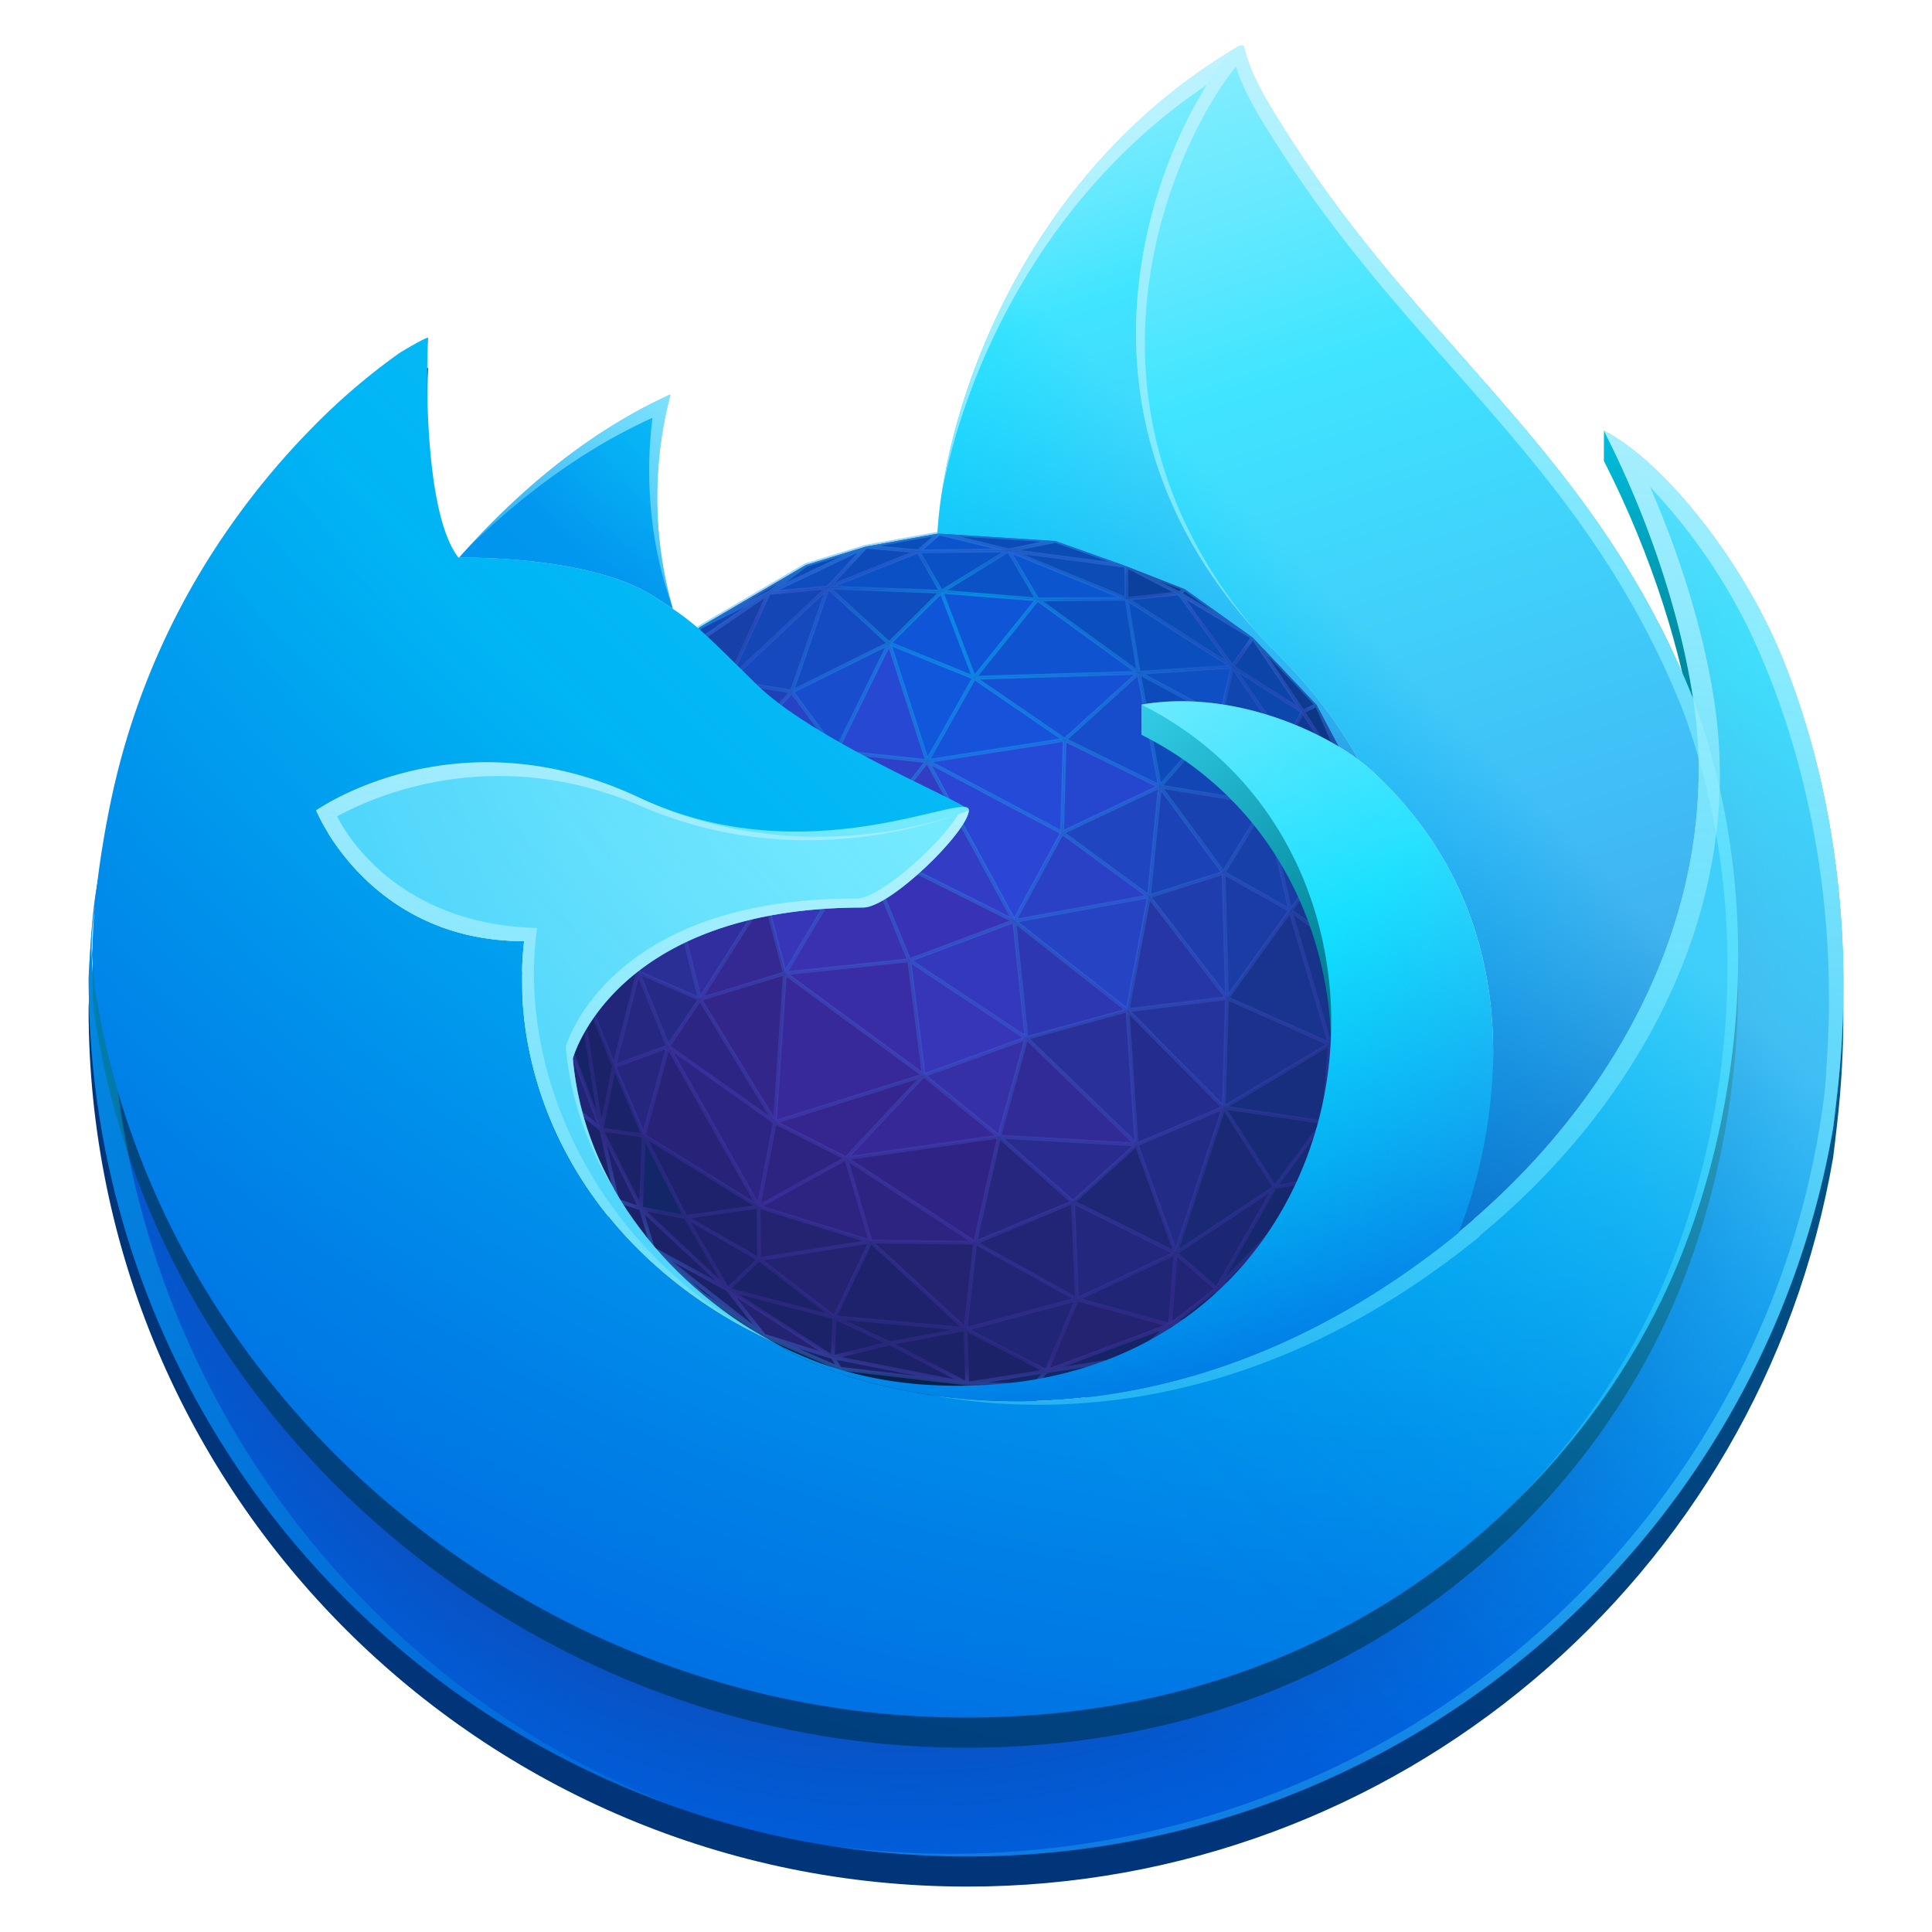 <?xml version="1.0" encoding="UTF-8" standalone="no"?>
<svg
   width="128"
   height="128"
   version="1"
   id="svg23"
   xmlns="http://www.w3.org/2000/svg"
   xmlns:svg="http://www.w3.org/2000/svg">
  <defs
     id="defs27">
    <radialGradient
       id="b-3"
       cx="-9254.832"
       cy="-9783.623"
       fy="-9799.089"
       r="18.928"
       gradientTransform="matrix(1.5,0,0,1.5,13947.246,14737.745)"
       gradientUnits="userSpaceOnUse">
      <stop
         offset="0"
         stop-color="#0df"
         stop-opacity=".4"
         id="stop88" />
      <stop
         offset="1"
         stop-color="#7542e5"
         stop-opacity=".15"
         id="stop90" />
    </radialGradient>
    <radialGradient
       id="c-6"
       cx="-9255.119"
       cy="-9782.621"
       r="19.233"
       gradientTransform="matrix(1.5,0,0,1.5,13947.246,14737.745)"
       gradientUnits="userSpaceOnUse">
      <stop
         offset=".915"
         stop-color="#7542e5"
         stop-opacity="0"
         id="stop93" />
      <stop
         offset=".929"
         stop-color="#6a51e7"
         stop-opacity=".037"
         id="stop95" />
      <stop
         offset=".953"
         stop-color="#4c78ee"
         stop-opacity=".139"
         id="stop97" />
      <stop
         offset=".984"
         stop-color="#1db7f9"
         stop-opacity=".302"
         id="stop99" />
      <stop
         offset="1"
         stop-color="#0df"
         stop-opacity=".4"
         id="stop101" />
    </radialGradient>
    <radialGradient
       id="d-7"
       cx="-9217.514"
       cy="-9815.119"
       r="80.795"
       gradientTransform="matrix(1.502,0,0,1.5,13949.117,14737.745)"
       gradientUnits="userSpaceOnUse">
      <stop
         offset="0"
         stop-color="#80ebff"
         id="stop104" />
      <stop
         offset=".082"
         stop-color="#4de5ff"
         id="stop106" />
      <stop
         offset=".161"
         stop-color="#23e1ff"
         id="stop108" />
      <stop
         offset=".222"
         stop-color="#09deff"
         id="stop110" />
      <stop
         offset=".259"
         stop-color="#0df"
         id="stop112" />
      <stop
         offset=".26"
         stop-color="#00dcff"
         id="stop114" />
      <stop
         offset=".38"
         stop-color="#00b3f5"
         id="stop116" />
      <stop
         offset=".473"
         stop-color="#0099ef"
         id="stop118" />
      <stop
         offset=".53"
         stop-color="#0090ed"
         id="stop120" />
      <stop
         offset=".86"
         stop-color="#0060df"
         id="stop122" />
    </radialGradient>
    <radialGradient
       id="e-5"
       cx="-9247.038"
       cy="-9782.088"
       r="80.795"
       gradientTransform="matrix(1.502,0,0,1.5,13949.117,14737.745)"
       gradientUnits="userSpaceOnUse">
      <stop
         offset=".3"
         stop-color="#321c64"
         stop-opacity=".8"
         id="stop125" />
      <stop
         offset=".371"
         stop-color="#212f83"
         stop-opacity=".511"
         id="stop127" />
      <stop
         offset=".475"
         stop-color="#0a47ac"
         stop-opacity=".141"
         id="stop129" />
      <stop
         offset=".53"
         stop-color="#0250bb"
         stop-opacity="0"
         id="stop131" />
    </radialGradient>
    <radialGradient
       id="f-3"
       cx="-9226.303"
       cy="-9835.978"
       r="118.079"
       gradientTransform="matrix(1.502,0,0,1.5,13949.117,14737.745)"
       gradientUnits="userSpaceOnUse">
      <stop
         offset="0"
         stop-color="#80ebff"
         id="stop134" />
      <stop
         offset=".008"
         stop-color="#76e7fe"
         id="stop136" />
      <stop
         offset=".035"
         stop-color="#57d9fb"
         id="stop138" />
      <stop
         offset=".067"
         stop-color="#3bcdf9"
         id="stop140" />
      <stop
         offset=".103"
         stop-color="#25c3f7"
         id="stop142" />
      <stop
         offset=".144"
         stop-color="#14bcf6"
         id="stop144" />
      <stop
         offset=".196"
         stop-color="#09b7f5"
         id="stop146" />
      <stop
         offset=".268"
         stop-color="#02b4f4"
         id="stop148" />
      <stop
         offset=".469"
         stop-color="#00b3f4"
         id="stop150" />
      <stop
         offset=".687"
         stop-color="#0080e7"
         id="stop152" />
      <stop
         offset=".844"
         stop-color="#0060df"
         id="stop154" />
      <stop
         offset=".995"
         stop-color="#592acb"
         id="stop156" />
    </radialGradient>
    <linearGradient
       id="g-5"
       x1="321.901"
       y1="-33.135"
       x2="456.28"
       y2="371.281"
       gradientUnits="userSpaceOnUse"
       gradientTransform="matrix(0.242,0,0,0.242,2.07,3.006)">
      <stop
         offset="0"
         stop-color="#aaf2ff"
         id="stop3" />
      <stop
         offset=".035"
         stop-color="#9ef1ff"
         id="stop5" />
      <stop
         offset=".098"
         stop-color="#7eedff"
         id="stop7" />
      <stop
         offset=".183"
         stop-color="#4be6ff"
         id="stop9" />
      <stop
         offset=".284"
         stop-color="#04deff"
         id="stop11" />
      <stop
         offset=".29"
         stop-color="#0df"
         id="stop13" />
      <stop
         offset=".609"
         stop-color="#0090ed"
         id="stop15" />
      <stop
         offset=".894"
         stop-color="#0250bb"
         id="stop17" />
    </linearGradient>
    <linearGradient
       id="h-6"
       x1="267.207"
       y1="-0.454"
       x2="347.681"
       y2="241.736"
       gradientUnits="userSpaceOnUse"
       gradientTransform="matrix(0.242,0,0,0.242,2.07,3.006)">
      <stop
         offset="0"
         stop-color="#aaf2ff"
         id="stop66" />
      <stop
         offset=".035"
         stop-color="#9ef1ff"
         id="stop68" />
      <stop
         offset=".098"
         stop-color="#7eedff"
         id="stop70" />
      <stop
         offset=".183"
         stop-color="#4be6ff"
         id="stop72" />
      <stop
         offset=".284"
         stop-color="#04deff"
         id="stop74" />
      <stop
         offset=".29"
         stop-color="#0df"
         id="stop76" />
      <stop
         offset=".74"
         stop-color="#0090ed"
         id="stop78" />
      <stop
         offset="1"
         stop-color="#0250bb"
         id="stop80" />
    </linearGradient>
    <radialGradient
       id="i-2"
       cx="-9248.057"
       cy="-9818.425"
       r="27.676"
       gradientTransform="matrix(1.502,0,0,1.5,13949.117,14737.745)"
       gradientUnits="userSpaceOnUse">
      <stop
         offset="0"
         stop-color="#0df"
         id="stop159" />
      <stop
         offset=".156"
         stop-color="#00d6fd"
         id="stop161" />
      <stop
         offset=".382"
         stop-color="#00c3f9"
         id="stop163" />
      <stop
         offset=".648"
         stop-color="#00a4f2"
         id="stop165" />
      <stop
         offset=".792"
         stop-color="#0090ed"
         id="stop167" />
    </radialGradient>
    <radialGradient
       id="j-9"
       cx="-9229.25"
       cy="-9803.86"
       r="80.684"
       gradientTransform="matrix(1.502,0,0,1.5,13949.117,14737.745)"
       gradientUnits="userSpaceOnUse">
      <stop
         offset=".286"
         stop-color="#80ebff"
         id="stop170" />
      <stop
         offset="1"
         stop-color="#00b3f4"
         id="stop172" />
    </radialGradient>
    <radialGradient
       id="k-1"
       cx="-9248.71"
       cy="-9808.175"
       r="73.718"
       gradientTransform="matrix(1.502,0,0,1.5,13949.117,14737.745)"
       gradientUnits="userSpaceOnUse">
      <stop
         offset=".181"
         stop-color="#aaf2ff"
         id="stop175" />
      <stop
         offset=".427"
         stop-color="#0df"
         id="stop177" />
      <stop
         offset=".448"
         stop-color="#00d2fc"
         id="stop179" />
      <stop
         offset=".613"
         stop-color="#0080e7"
         id="stop181" />
      <stop
         offset=".689"
         stop-color="#0060df"
         id="stop183" />
    </radialGradient>
    <linearGradient
       id="l-2"
       x1="442.12"
       y1="74.715"
       x2="102.542"
       y2="414.294"
       gradientUnits="userSpaceOnUse"
       gradientTransform="matrix(0.242,0,0,0.242,2.07,3.006)">
      <stop
         offset=".239"
         stop-color="#80ebff"
         stop-opacity=".5"
         id="stop20" />
      <stop
         offset=".261"
         stop-color="#76eaff"
         stop-opacity=".459"
         id="stop22" />
      <stop
         offset=".359"
         stop-color="#4ce5ff"
         stop-opacity=".295"
         id="stop24" />
      <stop
         offset=".455"
         stop-color="#2be2ff"
         stop-opacity=".167"
         id="stop26" />
      <stop
         offset=".546"
         stop-color="#13dfff"
         stop-opacity=".075"
         id="stop28" />
      <stop
         offset=".631"
         stop-color="#05deff"
         stop-opacity=".019"
         id="stop30" />
      <stop
         offset=".704"
         stop-color="#0df"
         stop-opacity="0"
         id="stop32" />
    </linearGradient>
    <linearGradient
       id="m"
       x1="214.002"
       y1="191.09"
       x2="168.576"
       y2="377.234"
       gradientUnits="userSpaceOnUse"
       gradientTransform="matrix(0.242,0,0,0.242,2.07,3.006)">
      <stop
         offset="0"
         stop-color="#bff3ff"
         stop-opacity=".9"
         id="stop35" />
      <stop
         offset="1"
         stop-color="#80ebff"
         stop-opacity=".5"
         id="stop37" />
    </linearGradient>
    <linearGradient
       id="a-7"
       x1="393.642"
       y1="-6.375"
       x2="365.532"
       y2="553.83"
       gradientUnits="userSpaceOnUse"
       gradientTransform="matrix(0.242,0,0,0.242,2.07,3.006)">
      <stop
         offset="0"
         stop-color="#bff3ff"
         id="stop40" />
      <stop
         offset="1"
         stop-color="#0df"
         stop-opacity="0"
         id="stop42" />
    </linearGradient>
    <linearGradient
       id="n"
       x1="293.489"
       y1="-4.869"
       x2="284.457"
       y2="175.131"
       gradientUnits="userSpaceOnUse"
       gradientTransform="matrix(0.242,0,0,0.242,2.07,3.006)">
      <stop
         offset="0"
         stop-color="#bff3ff"
         id="stop45" />
      <stop
         offset="1"
         stop-color="#aaf2ff"
         stop-opacity=".5"
         id="stop47" />
    </linearGradient>
    <linearGradient
       id="o"
       x1="55992.625"
       y1="29555.311"
       x2="53724.184"
       y2="74764.141"
       href="#a"
       gradientTransform="matrix(0.216,0,0,0.272,2.07,3.006)"
       gradientUnits="userSpaceOnUse" />
    <linearGradient
       id="p"
       x1="163.54"
       y1="170.35"
       x2="179.217"
       y2="419.59"
       gradientUnits="userSpaceOnUse"
       gradientTransform="matrix(0.242,0,0,0.242,2.07,3.006)">
      <stop
         offset="0"
         stop-color="#bff3ff"
         stop-opacity=".8"
         id="stop51" />
      <stop
         offset=".999"
         stop-color="#80ebff"
         stop-opacity=".2"
         id="stop53" />
    </linearGradient>
    <linearGradient
       id="q"
       x1="188.373"
       y1="81.867"
       x2="131.897"
       y2="170.71"
       gradientUnits="userSpaceOnUse"
       gradientTransform="matrix(0.242,0,0,0.242,2.07,3.006)">
      <stop
         offset="0"
         stop-color="#bff3ff"
         stop-opacity=".8"
         id="stop56" />
      <stop
         offset="1"
         stop-color="#80ebff"
         stop-opacity=".2"
         id="stop58" />
    </linearGradient>
    <linearGradient
       id="r"
       x1="103.491"
       y1="228.84"
       x2="86.109"
       y2="575.22"
       gradientUnits="userSpaceOnUse"
       gradientTransform="matrix(0.242,0,0,0.242,2.07,3.006)">
      <stop
         offset="0"
         stop-color="#0df"
         stop-opacity=".4"
         id="stop61" />
      <stop
         offset="1"
         stop-color="#0df"
         stop-opacity="0"
         id="stop63" />
    </linearGradient>
    <linearGradient
       id="s"
       x1="39116.633"
       y1="10174.125"
       x2="40060.625"
       y2="131740.48"
       href="#a"
       gradientTransform="matrix(0.192,0,0,0.304,2.07,3.006)"
       gradientUnits="userSpaceOnUse" />
    <linearGradient
       id="t"
       x1="371.473"
       y1="92.953"
       x2="343.045"
       y2="659.483"
       gradientUnits="userSpaceOnUse"
       gradientTransform="matrix(0.242,0,0,0.242,2.07,3.006)">
      <stop
         offset="0"
         stop-color="#bff3ff"
         stop-opacity=".8"
         id="stop83" />
      <stop
         offset="1"
         stop-color="#0df"
         stop-opacity="0"
         id="stop85" />
    </linearGradient>
    <radialGradient
       id="d-7-2"
       cx="-9217.514"
       cy="-9815.119"
       r="80.795"
       gradientTransform="matrix(1.502,0,0,1.5,13949.111,14739.742)"
       gradientUnits="userSpaceOnUse">
      <stop
         offset="0"
         stop-color="#80ebff"
         id="stop104-3"
         style="stop-color:#1adbff;stop-opacity:1;" />
      <stop
         offset="0.082"
         stop-color="#4de5ff"
         id="stop106-7"
         style="stop-color:#00c4e5;stop-opacity:1;" />
      <stop
         offset="0.161"
         stop-color="#23e1ff"
         id="stop108-5"
         style="stop-color:#00a3bd;stop-opacity:1;" />
      <stop
         offset="0.222"
         stop-color="#09deff"
         id="stop110-9"
         style="stop-color:#008da3;stop-opacity:1;" />
      <stop
         offset="0.259"
         stop-color="#0df"
         id="stop112-2"
         style="stop-color:#008599;stop-opacity:1;" />
      <stop
         offset="0.26"
         stop-color="#00dcff"
         id="stop114-2"
         style="stop-color:#008499;stop-opacity:1;" />
      <stop
         offset="0.38"
         stop-color="#00b3f5"
         id="stop116-8"
         style="stop-color:#00688f;stop-opacity:1;" />
      <stop
         offset="0.473"
         stop-color="#0099ef"
         id="stop118-9"
         style="stop-color:#00588a;stop-opacity:1;" />
      <stop
         offset="0.53"
         stop-color="#0090ed"
         id="stop120-7"
         style="stop-color:#005185;stop-opacity:1;" />
      <stop
         offset="0.86"
         stop-color="#0060df"
         id="stop122-3"
         style="stop-color:#00357a;stop-opacity:1;" />
    </radialGradient>
    <radialGradient
       id="f-3-3"
       cx="-9226.303"
       cy="-9835.978"
       r="118.079"
       gradientTransform="matrix(1.502,0,0,1.5,13949.117,14739.745)"
       gradientUnits="userSpaceOnUse">
      <stop
         offset="0"
         stop-color="#80ebff"
         id="stop134-6"
         style="stop-color:#1adbff;stop-opacity:1;" />
      <stop
         offset="0.008"
         stop-color="#76e7fe"
         id="stop136-7"
         style="stop-color:#11d5fd;stop-opacity:1;" />
      <stop
         offset="0.035"
         stop-color="#57d9fb"
         id="stop138-5"
         style="stop-color:#05b7e5;stop-opacity:1;" />
      <stop
         offset="0.067"
         stop-color="#3bcdf9"
         id="stop140-3"
         style="stop-color:#069ac6;stop-opacity:1;" />
      <stop
         offset="0.103"
         stop-color="#25c3f7"
         id="stop142-5"
         style="stop-color:#0687b1;stop-opacity:1;" />
      <stop
         offset="0.144"
         stop-color="#14bcf6"
         id="stop144-6"
         style="stop-color:#06769d;stop-opacity:1;" />
      <stop
         offset="0.196"
         stop-color="#09b7f5"
         id="stop146-2"
         style="stop-color:#056e94;stop-opacity:1;" />
      <stop
         offset="0.268"
         stop-color="#02b4f4"
         id="stop148-9"
         style="stop-color:#01688e;stop-opacity:1;" />
      <stop
         offset="0.469"
         stop-color="#00b3f4"
         id="stop150-1"
         style="stop-color:#00698f;stop-opacity:1;" />
      <stop
         offset="0.687"
         stop-color="#0080e7"
         id="stop152-2"
         style="stop-color:#004780;stop-opacity:1;" />
      <stop
         offset="0.844"
         stop-color="#0060df"
         id="stop154-7"
         style="stop-color:#00357a;stop-opacity:1;" />
      <stop
         offset="0.995"
         stop-color="#592acb"
         id="stop156-0"
         style="stop-color:#341876;stop-opacity:1;" />
    </radialGradient>
    <radialGradient
       id="k-1-3"
       cx="-9248.71"
       cy="-9808.175"
       r="73.718"
       gradientTransform="matrix(1.502,0,0,1.5,13949.117,14739.745)"
       gradientUnits="userSpaceOnUse">
      <stop
         offset="0.181"
         stop-color="#aaf2ff"
         id="stop175-6"
         style="stop-color:#42e2ff;stop-opacity:1;" />
      <stop
         offset="0.427"
         stop-color="#0df"
         id="stop177-0"
         style="stop-color:#008599;stop-opacity:1;" />
      <stop
         offset="0.448"
         stop-color="#00d2fc"
         id="stop179-6"
         style="stop-color:#007b94;stop-opacity:1;" />
      <stop
         offset="0.613"
         stop-color="#0080e7"
         id="stop181-2"
         style="stop-color:#004780;stop-opacity:1;" />
      <stop
         offset="0.689"
         stop-color="#0060df"
         id="stop183-6"
         style="stop-color:#00357a;stop-opacity:1;" />
    </radialGradient>
  </defs>
  <path
     d="m 117.936,45.247 c -2.426,-5.828 -8.959,-14.795 -11.671,-16.708 l -0.005,1.995 c 3.275,6.411 5.169,12.844 5.894,17.644 0,-0.014 0.003,0.012 0.009,0.055 0.003,0.021 0.007,0.042 0.01,0.063 5.491,14.87 2.5,29.991 -1.811,39.232 -6.67,14.297 -22.819,28.949 -48.095,28.235 C 34.957,114.989 10.9,94.75 6.409,68.242 c -0.818,-4.18 0,-6.303 0.411,-9.697 -0.502,2.617 -0.693,3.372 -0.943,8.021 0,0.099 -0.006,0.197 -0.006,0.297 2.5e-4,32.104 26.06,58.128 58.206,58.128 28.329,0.012 52.551,-20.377 57.372,-48.292 0.099,-0.744 0.178,-1.492 0.265,-2.243 1.157,-9.969 -0.128,-20.448 -3.775,-29.21 z"
     fill="url(#d)"
     id="path458-2"
     style="fill:url(#d-7-2);stroke-width:0.242" />
  <path
     fill="#09204d"
     d="m 37.54,72.943 3.663,10.155 5.504,7.426 12.922,2.465 6.182,0.526 10.554,-2.637 4.547,-4.358 z"
     id="path188"
     style="stroke-width:0.242" />
  <path
     fill="#09204d"
     d="m 92.228,57.964 -1.294,-4.293 -3.699,-6.981 -4.232,-4.46 -4.492,-3.207 -3.901,-1.531 -4.68,-1.665 -7.706,-0.49 -4.859,0.877 -3.965,1.219 -7.035,4.117 -4.397,4.905 -4.054,6.585 -1.595,5.604 -0.298,8.502 1.52,5.797 3.354,6.6 2.365,3.188 3.271,2.999 4.085,2.763 5.037,2.191 8.43,0.989 4.402,0.123 6.515,-1.835 5.823,-3.196 3.746,-3.196 2.905,-3.466 4.107,-8.039 0.907,-5.499 z"
     id="path190"
     style="stroke-width:0.242" />
  <path
     fill="#0e56d7"
     d="m 62.365,39.2 -3.451,3.424 5.63,2.282 4.188,-5.193 z"
     id="path192"
     style="stroke-width:0.242" />
  <path
     fill="#1053d1"
     d="M 64.543,44.906 75.442,44.576 68.731,39.713 Z"
     id="path194"
     style="stroke-width:0.242" />
  <path
     fill="#0b4fbf"
     d="m 74.632,39.677 -5.902,0.037 6.711,4.862 6.206,-0.405 z"
     id="path196"
     style="stroke-width:0.242" />
  <path
     fill="#0b48b0"
     d="m 81.648,44.171 -3.528,-4.865 4.883,2.925 z"
     id="path198"
     style="stroke-width:0.242" />
  <path
     fill="#0c45a7"
     d="m 86.32,47.15 -4.672,-2.979 1.355,-1.94 z"
     id="path200"
     style="stroke-width:0.242" />
  <path
     fill="#0f46af"
     d="m 81.648,44.171 -0.782,3.333 4.273,1.708 z"
     id="path202"
     style="stroke-width:0.242" />
  <path
     fill="#0c47ad"
     d="m 81.648,44.171 4.672,2.979 -1.181,2.062 z"
     id="path204"
     style="stroke-width:0.242" />
  <path
     fill="#0e4fc3"
     d="m 75.442,44.576 6.206,-0.405 -0.782,3.333 z"
     id="path206"
     style="stroke-width:0.242" />
  <path
     fill="#174dca"
     d="m 75.442,44.576 -4.903,4.438 6.311,3.09 z"
     id="path208"
     style="stroke-width:0.242" />
  <path
     fill="#1650d4"
     d="m 64.543,44.906 10.899,-0.331 -4.903,4.438 z"
     id="path210"
     style="stroke-width:0.242" />
  <path
     fill="#1246b2"
     d="m 80.866,47.503 2.968,5.755 1.305,-4.047 z"
     id="path212"
     style="stroke-width:0.242" />
  <path
     fill="#133ea1"
     d="m 83.834,53.259 1.305,-4.047 3.109,7.395 z"
     id="path214"
     style="stroke-width:0.242" />
  <path
     fill="#103d98"
     d="m 85.14,49.211 4.739,3.471 -1.63,3.925 z"
     id="path216"
     style="stroke-width:0.242" />
  <path
     fill="#0b3785"
     d="m 86.32,47.15 0.915,-0.459 2.644,5.991 z"
     id="path218"
     style="stroke-width:0.242" />
  <path
     fill="#0b3685"
     d="m 89.878,52.682 1.056,0.99 -3.699,-6.981 z"
     id="path220"
     style="stroke-width:0.242" />
  <path
     d="m 89.878,52.682 -3.558,-5.532 -1.181,2.062 z m -6.875,-10.451 3.317,4.919 0.915,-0.46 z"
     fill="#0c3b91"
     id="path222"
     style="stroke-width:0.242" />
  <path
     fill="#0b3279"
     d="M 91.99,61.318 90.934,53.671 92.228,57.964 91.973,61.318 Z"
     id="path224"
     style="stroke-width:0.242" />
  <path
     fill="#0f388d"
     d="m 89.878,52.682 2.112,8.636 -1.056,-7.646 z"
     id="path226"
     style="stroke-width:0.242" />
  <path
     fill="#0d3481"
     d="m 88.249,56.606 3.741,4.712 -2.112,-8.636 z"
     id="path228"
     style="stroke-width:0.242" />
  <path
     fill="#0b2e71"
     d="m 91.973,61.318 0.255,-3.354 0.257,8.601 -0.495,-5.247 z"
     id="path230"
     style="stroke-width:0.242" />
  <path
     fill="#0e2f77"
     d="m 91.363,68.115 1.122,-1.55 -0.495,-5.247 z"
     id="path232"
     style="stroke-width:0.242" />
  <path
     fill="#0e2969"
     d="m 91.579,72.064 -0.897,0.432 1.804,-5.932 z"
     id="path234"
     style="stroke-width:0.242" />
  <path
     fill="#0c2a69"
     d="m 90.681,72.497 1.804,-5.932 -1.122,1.55 z"
     id="path236"
     style="stroke-width:0.242" />
  <path
     fill="#123180"
     d="m 91.363,68.115 0.627,-6.797 -1.922,2.267 z"
     id="path238"
     style="stroke-width:0.242" />
  <path
     fill="#112b70"
     d="m 90.681,72.497 0.682,-4.382 -3.707,6.23 z"
     id="path240"
     style="stroke-width:0.242" />
  <path
     fill="#12378c"
     d="m 88.249,56.606 3.741,4.712 -1.922,2.267 z"
     id="path242"
     style="stroke-width:0.242" />
  <path
     fill="#122e7b"
     d="M 91.363,68.115 90.068,63.585 88.114,69.165 Z"
     id="path244"
     style="stroke-width:0.242" />
  <path
     fill="#11296c"
     d="m 87.472,80.104 3.21,-7.607 -3.003,5.545 z"
     id="path246"
     style="stroke-width:0.242" />
  <path
     fill="#142a72"
     d="M 87.678,78.042 90.681,72.497 87.656,74.345 Z"
     id="path248"
     style="stroke-width:0.242" />
  <path
     d="m 90.681,72.497 -3.21,7.608 4.107,-8.04 z m -6.115,11.073 2.905,-3.465 0.207,-2.062 z m -3.746,3.196 3.746,-3.196 -3.959,1.821 z"
     fill="#112768"
     id="path250"
     style="stroke-width:0.242" />
  <path
     fill="#1c226a"
     d="m 58.956,88.991 -3.785,0.926 0.115,-2.641 z"
     id="path252"
     style="stroke-width:0.242" />
  <path
     fill="#182b7a"
     d="m 37.912,53.04 1.043,-0.387 -2.638,5.99 z"
     id="path254"
     style="stroke-width:0.242" />
  <path
     fill="#1f308d"
     d="m 36.317,58.644 1.997,-0.372 0.641,-5.619 z"
     id="path256"
     style="stroke-width:0.242" />
  <path
     fill="#1e2b7f"
     d="m 36.437,65.838 -0.119,-7.194 1.997,-0.372 z"
     id="path258"
     style="stroke-width:0.242" />
  <path
     d="m 80.866,47.503 -4.017,4.601 6.985,1.154 z m -35.053,-4.72 5.129,-3.508 -4.576,2.274 z"
     fill="#1346b5"
     id="path260"
     style="stroke-width:0.242" />
  <path
     fill="#1244ac"
     d="m 46.364,41.55 7.035,-4.117 -2.459,1.843 -4.576,2.274"
     id="path262"
     style="stroke-width:0.242" />
  <path
     fill="#0e4ab6"
     d="m 50.94,39.276 6.424,-3.062 -3.965,1.219 z"
     id="path264"
     style="stroke-width:0.242" />
  <path
     d="m 75.442,44.576 1.407,7.529 4.017,-4.601 z m -20.589,-5.656 5.984,-2.393 -3.473,-0.312 z"
     fill="#0e4bba"
     id="path266"
     style="stroke-width:0.242" />
  <path
     fill="#0a4ebc"
     d="m 62.223,35.337 -4.859,0.877 3.473,0.312 z"
     id="path268"
     style="stroke-width:0.242" />
  <path
     fill="#0c54cc"
     d="m 66.819,36.466 -5.982,0.06 1.386,-1.189"
     id="path270"
     style="stroke-width:0.242" />
  <path
     d="m 78.12,39.306 -3.488,0.371 7.016,4.494 z m -11.301,-2.839 7.79,1.026 -4.68,-1.665 z"
     fill="#0b4bb4"
     id="path272"
     style="stroke-width:0.242" />
  <path
     fill="#0c3889"
     d="m 78.12,39.306 -3.51,-1.813 3.901,1.531 z"
     id="path274"
     style="stroke-width:0.242" />
  <path
     d="m 37.54,72.944 2.303,1.895 -3.406,-8.999 z m 31.786,17.898 2.025,-4.766 -7.378,1.982 z m 2.025,-4.766 6.169,1.712 0.374,-4.77 z"
     fill="#202575"
     id="path276"
     style="stroke-width:0.242" />
  <path
     fill="#1b2773"
     d="m 80.608,85.39 -2.715,-2.373 6.559,-4.359 z"
     id="path278"
     style="stroke-width:0.242" />
  <path
     fill="#15276d"
     d="m 84.452,78.658 -3.845,6.732 3.959,-1.821 3.112,-5.527 z"
     id="path280"
     style="stroke-width:0.242" />
  <path
     d="m 78.511,39.023 -0.391,0.282 4.883,2.925 z m -3.878,0.653 3.488,-0.371 -3.51,-1.814 z"
     fill="#0c409d"
     id="path282"
     style="stroke-width:0.242" />
  <path
     d="m 62.223,35.337 4.596,1.129 3.11,-0.639 z m 12.386,2.155 -7.79,-1.026 7.814,3.21 z"
     fill="#0b4cb7"
     id="path284"
     style="stroke-width:0.242" />
  <path
     fill="#0b55ce"
     d="m 66.819,36.466 1.911,3.247 5.902,-0.037 z"
     id="path286"
     style="stroke-width:0.242" />
  <path
     fill="#0a52c5"
     d="m 66.819,36.466 1.911,3.247 -6.366,-0.513 z"
     id="path288"
     style="stroke-width:0.242" />
  <path
     fill="#0951c4"
     d="m 60.837,36.526 1.527,2.675 4.455,-2.734 z"
     id="path290"
     style="stroke-width:0.242" />
  <path
     fill="#0b50c4"
     d="m 54.853,38.919 5.984,-2.393 1.527,2.675 z"
     id="path292"
     style="stroke-width:0.242" />
  <path
     d="m 50.94,39.276 3.913,-0.357 2.512,-2.705 z m 3.913,-0.357 4.061,3.705 3.451,-3.424 z"
     fill="#0f4dbf"
     id="path294"
     style="stroke-width:0.242" />
  <path
     fill="#1546b6"
     d="m 54.853,38.919 -6.611,6.198 2.698,-5.842 z"
     id="path296"
     style="stroke-width:0.242" />
  <path
     fill="#1549bd"
     d="m 48.242,45.118 4.218,0.702 2.392,-6.9 z"
     id="path298"
     style="stroke-width:0.242" />
  <path
     fill="#144bc3"
     d="m 52.46,45.819 2.392,-6.9 4.061,3.705 z"
     id="path300"
     style="stroke-width:0.242" />
  <path
     fill="#173794"
     d="m 41.967,46.455 0.257,2.493 3.589,-6.165 z"
     id="path302"
     style="stroke-width:0.242" />
  <path
     fill="#192f84"
     d="m 38.956,52.654 3.011,-6.198 0.257,2.493 z"
     id="path304"
     style="stroke-width:0.242" />
  <path
     fill="#1a389b"
     d="m 42.224,48.949 3.589,-6.165 2.43,2.334 z"
     id="path306"
     style="stroke-width:0.242" />
  <path
     fill="#1d3089"
     d="m 42.006,54.294 0.217,-5.345 -3.268,3.705 z"
     id="path308"
     style="stroke-width:0.242" />
  <path
     fill="#1e389f"
     d="m 42.006,54.294 0.217,-5.345 4.241,3.443 z"
     id="path310"
     style="stroke-width:0.242" />
  <path
     fill="#1c40af"
     d="m 46.464,52.391 1.778,-7.274 -6.018,3.831 z"
     id="path312"
     style="stroke-width:0.242" />
  <path
     fill="#1e41b7"
     d="m 46.464,52.391 1.778,-7.274 4.218,0.702 z"
     id="path314"
     style="stroke-width:0.242" />
  <path
     fill="#192c7d"
     d="m 38.315,58.272 0.641,-5.619 3.051,1.64 z"
     id="path316"
     style="stroke-width:0.242" />
  <path
     d="m 69.326,90.841 5.672,-0.881 2.521,-2.175 z m -33.307,-23.695 0.418,-1.308 -0.119,-7.194 z m 2.296,-8.874 -1.878,7.566 3.406,8.999 -1.662,-10.427 z"
     fill="#162467"
     id="path318"
     style="stroke-width:0.242" />
  <path
     fill="#1a236a"
     d="m 39.843,74.839 2.81,0.394 -1.967,-4.593 z"
     id="path320"
     style="stroke-width:0.242" />
  <path
     d="m 80.608,85.39 -3.089,2.396 -2.521,2.175 5.823,-3.196 z m -16.526,6.283 4.402,0.123 6.515,-1.835 -5.672,0.881 z m -21.617,-11.612 2.953,0.568 -2.765,-5.395 z"
     fill="#132668"
     id="path322"
     style="stroke-width:0.242" />
  <path
     d="m 55.286,87.276 -5,-3.848 -2.078,1.998 6.962,4.492 z m -17.746,-14.332 3.354,6.6 -1.051,-4.705 z m -1.52,-5.797 1.52,5.797 -1.103,-7.105 z m 27.953,20.911 -8.685,-0.781 3.67,1.716 -3.787,0.925 -4.556,-1.424 5.037,2.191 8.43,0.989 5.244,-0.832 z m -21.319,-12.824 -2.81,-0.394 2.622,5.222 z m -4.472,-10.822 1.662,10.427 0.842,-4.199 z m 7.237,16.217 -2.953,-0.568 -1.571,-0.517 2.365,3.188 3.271,2.999 4.085,2.763 -2.406,-3.068 z"
     fill="#1b2268"
     id="path324"
     style="stroke-width:0.242" />
  <path
     fill="#212a81"
     d="M 38.315,58.272 42.28,64.405 42.006,54.294 Z"
     id="path326"
     style="stroke-width:0.242" />
  <path
     fill="#21267a"
     d="m 38.181,64.411 2.504,6.228 1.595,-6.234 z"
     id="path328"
     style="stroke-width:0.242" />
  <path
     fill="#262781"
     d="m 40.685,70.64 1.595,-6.234 1.982,4.926 z"
     id="path330"
     style="stroke-width:0.242" />
  <path
     fill="#272379"
     d="m 42.652,75.233 7.602,4.711 -5.992,-10.612 z"
     id="path332"
     style="stroke-width:0.242" />
  <path
     d="m 40.893,79.543 1.571,0.517 -2.622,-5.222 z m 16.792,2.709 -2.399,5.022 8.685,0.781 z m -15.033,-7.021 2.765,5.395 2.791,4.797 2.078,-1.998 -0.032,-3.484 z"
     fill="#1e226d"
     id="path334"
     style="stroke-width:0.242" />
  <path
     d="m 77.893,83.017 -0.374,4.77 3.089,-2.396 z m -13.29,-0.684 -0.631,5.725 7.378,-1.982 -0.263,-6.435 z"
     fill="#222475"
     id="path336"
     style="stroke-width:0.242" />
  <path
     d="m 38.181,64.412 4.099,-0.006 -3.965,-6.133 z m 32.907,15.228 0.263,6.435 6.542,-3.058 z"
     fill="#23277d"
     id="path338"
     style="stroke-width:0.242" />
  <path
     fill="#1e2776"
     d="m 71.088,79.639 4.211,-3.813 2.595,7.19 z"
     id="path340"
     style="stroke-width:0.242" />
  <path
     fill="#222b86"
     d="m 77.893,83.017 3.183,-9.639 -5.777,2.449 z"
     id="path342"
     style="stroke-width:0.242" />
  <path
     fill="#192974"
     d="m 84.452,78.658 -6.559,4.359 3.183,-9.639 z"
     id="path344"
     style="stroke-width:0.242" />
  <path
     fill="#172a75"
     d="m 87.656,74.345 -6.581,-0.967 3.377,5.28 3.226,-0.616 z"
     id="path346"
     style="stroke-width:0.242" />
  <path
     fill="#172d7d"
     d="m 88.114,69.165 -7.038,4.213 6.581,0.967 3.707,-6.23 z"
     id="path348"
     style="stroke-width:0.242" />
  <path
     d="m 38.956,52.654 3.011,-6.198 -4.054,6.585 z m 46.533,7.672 2.625,8.839 1.954,-5.58 z"
     fill="#18338a"
     id="path350"
     style="stroke-width:0.242" />
  <path
     fill="#153791"
     d="m 90.068,63.585 -1.819,-6.979 -2.76,3.719 z"
     id="path352"
     style="stroke-width:0.242" />
  <path
     fill="#1b318b"
     d="M 81.075,73.378 88.114,69.165 81.292,66.128 Z"
     id="path354"
     style="stroke-width:0.242" />
  <path
     fill="#242d8d"
     d="m 81.075,73.378 -6.379,-6.445 0.601,8.894 z"
     id="path356"
     style="stroke-width:0.242" />
  <path
     fill="#2a2b8f"
     d="m 71.088,79.639 -4.897,-4.336 9.108,0.523 z"
     id="path358"
     style="stroke-width:0.242" />
  <path
     d="m 42.652,75.233 1.61,-5.901 -3.577,1.308 z m 23.538,0.071 -1.588,7.029 6.485,-2.693 z"
     fill="#27267f"
     id="path360"
     style="stroke-width:0.242" />
  <path
     fill="#2d2381"
     d="m 56.053,76.741 -4.714,-2.396 -1.085,5.598 7.431,2.311 6.918,0.079 z"
     id="path362"
     style="stroke-width:0.242" />
  <path
     fill="#2f2485"
     d="m 64.603,82.332 1.588,-7.029 -10.138,1.438 z"
     id="path364"
     style="stroke-width:0.242" />
  <path
     fill="#233196"
     d="m 42.28,64.405 2.034,-6.491 -2.307,-3.62 z"
     id="path366"
     style="stroke-width:0.242" />
  <path
     fill="#293cb7"
     d="m 46.464,52.391 8.925,-2.602 -4.714,9.63 z"
     id="path368"
     style="stroke-width:0.242" />
  <path
     fill="#25339c"
     d="M 81.075,73.378 74.697,66.933 81.292,66.128 Z"
     id="path370"
     style="stroke-width:0.242" />
  <path
     fill="#19348f"
     d="M 88.114,69.165 85.488,60.325 81.292,66.128 Z"
     id="path372"
     style="stroke-width:0.242" />
  <path
     fill="#2a309a"
     d="M 75.298,75.827 68.004,68.774 74.697,66.933 Z"
     id="path374"
     style="stroke-width:0.242" />
  <path
     fill="#302b96"
     d="m 66.191,75.303 9.108,0.523 -7.294,-7.053 z"
     id="path376"
     style="stroke-width:0.242" />
  <path
     fill="#3630a7"
     d="m 66.191,75.303 -4.989,-4.062 6.802,-2.468 z"
     id="path378"
     style="stroke-width:0.242" />
  <path
     d="m 45.812,42.784 0.552,-1.234 -4.397,4.905 z m 38.022,10.475 1.654,7.067 2.76,-3.719 z"
     fill="#173da2"
     id="path380"
     style="stroke-width:0.242" />
  <path
     fill="#2a36a8"
     d="m 46.464,52.391 4.211,7.029 -6.362,-1.506 z"
     id="path382"
     style="stroke-width:0.242" />
  <path
     fill="#312e9f"
     d="m 44.313,57.914 6.362,1.506 -4.302,6.776 z"
     id="path384"
     style="stroke-width:0.242" />
  <path
     fill="#184dcd"
     d="m 55.389,49.79 3.524,-7.166 -6.453,3.195 z"
     id="path386"
     style="stroke-width:0.242" />
  <path
     fill="#272986"
     d="m 42.28,64.405 4.093,1.791 -2.111,3.135 z"
     id="path388"
     style="stroke-width:0.242" />
  <path
     fill="#2c2584"
     d="m 46.373,66.197 -2.111,3.135 5.992,10.612 1.085,-5.598 z"
     id="path390"
     style="stroke-width:0.242" />
  <path
     fill="#32268b"
     d="m 51.339,74.345 0.664,-9.859 -5.63,1.71 z"
     id="path392"
     style="stroke-width:0.242" />
  <path
     fill="#372999"
     d="M 51.339,74.345 61.202,71.241 52.003,64.487 Z"
     id="path394"
     style="stroke-width:0.242" />
  <path
     fill="#392da5"
     d="m 61.202,71.241 -0.961,-7.622 -8.238,0.867 z"
     id="path396"
     style="stroke-width:0.242" />
  <path
     fill="#3338bc"
     d="m 60.241,63.619 6.957,-2.602 0.806,7.756 z"
     id="path398"
     style="stroke-width:0.242" />
  <path
     fill="#362896"
     d="m 56.053,76.741 10.138,-1.438 -4.989,-4.062 z"
     id="path400"
     style="stroke-width:0.242" />
  <path
     fill="#35268f"
     d="m 56.053,76.741 -4.714,-2.396 9.863,-3.104 z"
     id="path402"
     style="stroke-width:0.242" />
  <path
     fill="#2648d3"
     d="m 55.389,49.79 6.041,0.639 -2.517,-7.805 z"
     id="path404"
     style="stroke-width:0.242" />
  <path
     fill="#1057dc"
     d="m 64.543,44.906 -5.629,-2.282 2.517,7.805 z"
     id="path406"
     style="stroke-width:0.242" />
  <path
     fill="#1653da"
     d="m 64.543,44.906 5.996,4.108 -9.108,1.415 z"
     id="path408"
     style="stroke-width:0.242" />
  <path
     fill="#2b46d5"
     d="m 61.431,50.429 8.934,4.737 -3.167,5.851 z"
     id="path410"
     style="stroke-width:0.242" />
  <path
     fill="#244ad7"
     d="m 70.365,55.166 0.174,-6.152 -9.108,1.415 z"
     id="path412"
     style="stroke-width:0.242" />
  <path
     fill="#2547cf"
     d="m 70.365,55.166 0.174,-6.152 6.311,3.09 z"
     id="path414"
     style="stroke-width:0.242" />
  <path
     fill="#333cc5"
     d="M 61.431,50.429 67.198,61.018 57.083,55.952 Z"
     id="path416"
     style="stroke-width:0.242" />
  <path
     fill="#3833b6"
     d="M 60.241,63.619 67.198,61.018 57.083,55.952 Z"
     id="path418"
     style="stroke-width:0.242" />
  <path
     fill="#2a41c6"
     d="m 67.198,61.018 8.921,-1.629 -5.754,-4.222 z"
     id="path420"
     style="stroke-width:0.242" />
  <path
     fill="#2045c1"
     d="m 76.849,52.105 -0.731,7.284 -5.754,-4.222 z"
     id="path422"
     style="stroke-width:0.242" />
  <path
     fill="#1b43b7"
     d="m 76.849,52.105 4.211,5.718 -4.942,1.565 z"
     id="path424"
     style="stroke-width:0.242" />
  <path
     fill="#1742af"
     d="m 83.834,53.259 -6.985,-1.154 4.211,5.718 z"
     id="path426"
     style="stroke-width:0.242" />
  <path
     d="m 48.242,45.118 2.698,-5.842 -5.129,3.508 z m 35.592,8.141 -2.774,4.565 4.428,2.503 z"
     fill="#1740a9"
     id="path428"
     style="stroke-width:0.242" />
  <path
     fill="#1b3ca4"
     d="m 81.292,66.128 4.196,-5.803 -4.428,-2.502 z"
     id="path430"
     style="stroke-width:0.242" />
  <path
     fill="#1f3dad"
     d="m 81.292,66.128 -0.232,-8.305 -4.942,1.565 z"
     id="path432"
     style="stroke-width:0.242" />
  <path
     d="m 46.465,52.391 8.925,-2.602 -2.929,-3.971 z m 20.732,8.626 7.499,5.915 1.421,-7.545 z"
     fill="#2543c3"
     id="path434"
     style="stroke-width:0.242" />
  <path
     fill="#2e37b2"
     d="m 68.004,68.774 6.693,-1.841 -7.499,-5.915 z"
     id="path436"
     style="stroke-width:0.242" />
  <path
     fill="#2d40c7"
     d="m 55.389,49.79 1.693,6.162 4.348,-5.522 z"
     id="path438"
     style="stroke-width:0.242" />
  <path
     fill="#3537b8"
     d="m 55.389,49.79 -4.714,9.63 6.408,-3.469 z"
     id="path440"
     style="stroke-width:0.242" />
  <path
     fill="#3931b0"
     d="m 57.083,55.952 -5.08,8.535 8.238,-0.867 z"
     id="path442"
     style="stroke-width:0.242" />
  <path
     d="m 60.241,63.619 0.961,7.622 6.802,-2.468 z m -8.238,0.867 5.08,-8.535 -6.408,3.469 z"
     fill="#3735b8"
     id="path444"
     style="stroke-width:0.242" />
  <path
     fill="#342892"
     d="m 46.373,66.197 4.302,-6.776 1.327,5.066 z"
     id="path446"
     style="stroke-width:0.242" />
  <path
     d="m 50.614,88.493 4.556,1.424 -6.963,-4.492 z m -0.328,-5.066 5,3.848 2.399,-5.022 -7.431,-2.311 z m 13.686,4.63 0.631,-5.725 -6.918,-0.079 z m 7.378,-1.982 -2.025,4.766 8.192,-3.055 z"
     fill="#232372"
     id="path448"
     style="stroke-width:0.242" />
  <path
     fill="#2a2f96"
     d="m 42.28,64.405 2.034,-6.491 2.06,8.282 z"
     id="path450"
     style="stroke-width:0.242" />
  <path
     d="m 44.313,57.914 2.151,-5.523 -4.458,1.902 z m 31.805,1.474 -1.421,7.545 6.595,-0.805 z"
     fill="#2636a5"
     id="path452"
     style="stroke-width:0.242" />
  <path
     d="m 92.612,66.573 v -0.013 l -0.257,-8.599 v -0.01 c 0,-0.003 0,-0.006 -10e-4,-0.009 -0.001,-0.003 -0.001,-0.008 -0.002,-0.011 v -0.003 l -1.293,-4.291 v -0.003 l -0.003,-0.007 c 0,-0.003 -0.002,-0.006 -0.004,-0.009 l -0.002,-0.004 -3.7,-6.981 -0.002,-0.003 -0.005,-0.007 -0.004,-0.006 -0.003,-0.004 -0.004,-0.004 -0.003,-0.003 -4.234,-4.462 -0.002,-0.002 -0.003,-0.003 c -0.002,-0.002 -0.005,-0.004 -0.008,-0.007 l -0.006,-0.005 -4.491,-3.206 h -0.002 l -0.004,-0.003 a 0.087,0.087 0 0 0 -0.009,-0.005 0.073,0.073 0 0 0 -0.01,-0.005 h -0.002 L 74.66,37.379 h -0.006 l -4.679,-1.664 h -0.004 l -0.009,-0.002 -0.008,-0.002 h -0.013 l -7.706,-0.49 h -0.013 a 0.11,0.11 0 0 0 -0.013,0 h -0.005 l -4.859,0.877 h -0.01 l -0.009,0.002 -3.961,1.218 -0.009,0.003 c -0.003,0.001 -0.007,0.003 -0.01,0.005 l -0.005,0.002 h -0.002 l -7.035,4.118 h -0.001 l -0.006,0.004 -0.006,0.004 -0.005,0.004 -0.004,0.003 -0.005,0.005 -0.004,0.003 -0.002,0.002 -4.395,4.903 -0.002,0.002 -0.003,0.004 -0.003,0.004 -0.004,0.005 -0.002,0.002 -10e-4,0.002 -4.057,6.58 -0.002,0.004 -0.004,0.007 -0.003,0.008 c 0,0.003 -0.002,0.006 -0.003,0.009 l -0.001,0.004 -1.595,5.604 v 0.018 a 0.063,0.063 0 0 0 -10e-4,0.009 v 0.002 l -0.298,8.502 v 0.021 a 0.073,0.073 0 0 0 0.002,0.01 v 0.009 l 1.519,5.793 v 0.002 l 0.001,0.004 a 0.126,0.126 0 0 0 0.005,0.012 c 0,0.002 0.001,0.004 0.002,0.006 l 3.353,6.598 0.002,0.003 a 0.119,0.119 0 0 0 0.007,0.011 l 0.002,0.003 2.364,3.186 0.003,0.004 c 0.002,0.003 0.005,0.005 0.007,0.007 a 0.06,0.06 0 0 0 0.005,0.006 l 3.271,3 c 0.003,0.002 0.005,0.004 0.008,0.006 l 0.006,0.005 4.085,2.763 0.003,0.001 0.01,0.006 0.005,0.002 h 0.002 l 5.037,2.191 0.005,0.002 a 0.085,0.085 0 0 0 0.011,0.004 l 0.006,0.002 0.009,0.002 h 0.005 l 8.43,0.99 h 0.011 l 4.402,0.122 h 0.005 a 0.138,0.138 0 0 0 0.024,-0.002 l 0.005,-0.002 h 0.004 l 6.515,-1.835 0.004,-0.001 0.006,-0.001 0.005,-0.002 0.004,-0.002 0.008,-0.003 0.003,-0.001 5.819,-3.193 h 0.002 l 0.002,-0.001 a 0.084,0.084 0 0 0 0.009,-0.007 l 0.008,-0.005 3.746,-3.196 0.004,-0.004 0.005,-0.004 0.005,-0.005 h 0.001 l 2.904,-3.465 0.001,-0.002 a 0.128,0.128 0 0 0 0.01,-0.015 l 0.004,-0.005 v -0.001 l 4.116,-8.037 c 0,-0.002 0.001,-0.004 0.002,-0.006 l 0.004,-0.009 v -0.005 a 0.073,0.073 0 0 0 0.003,-0.01 c 0,-0.002 0.001,-0.004 0.002,-0.007 l 0.906,-5.498 v -0.009 z m -46.003,19.057 -0.847,-0.777 1.906,1.493 z m 12.364,3.229 -2.977,-1.392 7.047,0.634 z m 1.086,-25.348 -7.817,0.823 4.82,-8.098 z m -2.728,-7.293 9.55,4.783 -6.568,2.456 z m 2.799,7.541 0.909,7.205 -8.696,-6.387 z m 0.795,7.437 -9.446,2.972 0.636,-9.442 z m -0.523,-7.317 7.322,4.862 -6.415,2.327 z m 0.117,-0.228 6.569,-2.457 0.761,7.324 z m 10.093,-8.461 6.089,-2.875 -0.687,6.839 z m 5.194,4.126 -8.37,1.529 2.972,-5.489 z m -8.608,1.435 -5.453,-10.012 8.448,4.479 z m -0.306,-0.029 -9.612,-4.814 4.132,-5.249 z m -14.842,3.437 -1.225,-4.676 5.914,-3.201 z m -0.81,9.776 -4.672,-7.666 5.296,-1.609 z m 9.539,-2.428 -4.753,5.077 -4.351,-2.212 z m 7.037,-2.53 -1.695,6.104 -4.664,-3.798 z m -0.46,-7.673 7.065,5.573 -6.306,1.734 z m 0.142,-0.212 8.462,-1.546 -1.348,7.156 z m 8.767,-1.883 0.678,-6.762 3.909,5.309 z m 4.673,-1.214 0.216,7.744 -4.824,-6.284 z m -10.44,-3.032 0.162,-5.748 5.895,2.888 z m -0.255,-0.005 -8.415,-4.462 8.579,-1.333 z m -13.105,0.717 -1.577,-5.739 5.627,0.595 z m -0.205,0.213 -5.969,3.231 4.391,-8.971 z m -5.085,8.512 -5.184,1.575 3.962,-6.239 z m -0.939,9.484 -6.472,-4.585 1.931,-2.867 z m 0.523,0.65 4.35,2.211 -5.35,2.955 z m 9.782,-3.121 4.671,3.804 -9.492,1.346 z m 6.856,-2.401 6.895,6.666 -8.608,-0.495 z m 0.183,-0.177 6.328,-1.741 0.569,8.409 z m 7.939,-9.146 4.865,6.338 -6.201,0.757 z m 5.003,-1.647 4.108,2.322 -3.893,5.383 z m 0.043,-0.268 2.544,-4.185 1.517,6.481 z m -0.187,-0.182 -3.913,-5.314 6.491,1.072 z m -10.287,-8.612 4.596,-4.16 1.319,7.056 z m -9.093,1.282 2.916,-5.174 5.617,3.848 z M 55.584,49.683 l 3.305,-6.72 2.361,7.319 z m -4.92,9.472 -4.006,-6.687 8.491,-2.475 z m -4.239,6.723 -1.938,-7.792 5.985,1.417 z m -2.134,3.184 -1.777,-4.415 3.668,1.605 z m 6.908,5.34 -1.003,5.177 -5.543,-9.815 z m 4.778,2.528 1.52,5.133 -6.919,-2.151 z M 66.026,75.455 64.519,82.126 56.405,76.82 Z m 8.962,0.481 -3.901,3.532 -4.538,-4.017 z m -0.141,-8.67 6.006,6.069 -5.44,2.306 z m 0.123,-0.238 6.191,-0.756 -0.203,6.805 z m 10.47,-6.418 2.473,8.327 -6.426,-2.86 z m -1.401,-7.036 4.033,3.058 -2.522,3.398 z m -6.943,-1.557 3.744,-4.288 2.766,5.364 z m -0.169,-0.194 -1.31,-7.009 5.05,2.725 z m -6.399,-2.97 -5.592,-3.831 10.165,-0.308 z m -9.065,1.261 -2.344,-7.269 5.243,2.125 z m -6.096,-0.567 -2.715,-3.68 5.981,-2.961 z m -0.188,0.173 -8.315,2.424 5.587,-6.124 z m -4.768,9.507 -5.927,-1.403 2.004,-5.144 z m -4.224,6.749 -3.752,-1.642 1.863,-5.95 z m -2.092,3.281 -3.227,1.18 1.439,-5.624 z m 5.804,10.316 -7.099,-4.399 1.503,-5.511 z m 7.229,2.64 -6.716,1.064 -0.029,-3.162 z m -0.855,-5.177 7.897,5.165 -6.387,-0.073 z m 9.994,-1.496 4.584,4.059 -6.069,2.522 z m 8.975,0.508 2.423,6.714 -6.352,-3.153 z m 0.216,-0.152 5.408,-2.292 -2.979,9.023 z m 5.955,-9.575 6.425,2.86 -6.628,3.967 z m 4.302,-5.678 4.201,2.99 -1.793,5.118 z m -0.048,-0.346 2.525,-3.402 1.664,6.383 z m -1.685,-7.085 1.172,-3.635 2.792,6.641 z m -0.176,-0.284 -2.671,-5.181 3.846,1.537 z m -7.914,-8.254 5.594,-0.365 -0.704,3.004 z m -11.076,0.097 3.938,-4.884 6.312,4.572 z m -0.233,-0.117 -2.028,-5.311 5.927,0.477 z m -0.263,0.024 -5.18,-2.1 3.175,-3.15 z m -11.638,0.889 2.227,-6.424 3.781,3.45 z m -5.975,6.37 1.631,-6.675 3.871,0.644 z m -2.421,5.697 -2.092,-3.282 4.042,-1.724 z m -0.112,0.299 -1.788,5.707 -0.24,-8.889 z m -2.058,6.6 -1.458,5.699 -2.289,-5.693 z m -3.805,-0.248 0.121,-5.595 3.613,5.588 z m 5.764,5.251 -1.449,5.311 -1.771,-4.134 z m 5.815,10.331 -4.4,0.623 -2.515,-4.908 z m 0.239,0.223 0.029,3.117 -4.354,-2.504 z m 7.338,2.327 -2.227,4.662 -4.641,-3.572 z m 0.26,0.047 5.885,5.433 -8.131,-0.731 z m 0.289,-0.08 6.447,0.073 -0.588,5.335 z m 12.953,-2.557 0.246,6.027 -6.318,-3.505 z m 0.256,0.022 6.376,3.164 -6.13,2.865 z m 9.889,-6.177 3.165,4.949 -6.149,4.086 z m 0.22,-0.128 6.094,0.895 -2.966,3.996 z m 0.113,-0.24 6.519,-3.902 -0.424,4.798 z m 8.61,-9.299 1.151,4.027 -2.888,0.933 z m -1.532,-6.848 3.301,4.158 -1.696,2.001 z m -3.089,-7.572 4.288,3.14 -1.474,3.55 z m -4.42,-2.159 0.691,-2.947 3.088,4.458 z m -5.467,-2.985 -0.744,-4.503 6.449,4.131 z m -0.283,-0.15 -6.145,-4.454 5.405,-0.033 z M 62.761,39.106 l 4.013,-2.462 1.721,2.925 z m -3.853,3.344 -3.714,-3.39 6.873,0.259 z m -6.535,3.228 -3.856,-0.643 6.047,-5.67 z m -5.985,6.489 -3.948,-3.205 5.602,-3.567 z m -0.168,0.191 -4.079,1.741 0.199,-4.89 z m -4.081,11.598 -3.665,-5.669 3.411,-3.677 z m -1.588,6.696 -0.696,3.468 -1.373,-8.612 z m 0.177,0.415 1.718,4.009 -2.453,-0.344 z m 4.456,9.388 -2.588,-0.498 0.165,-4.234 z m 4.891,2.999 -1.839,1.768 -2.471,-4.246 z m 0.219,0.142 4.417,3.4 -6.253,-1.635 z m 14.413,-1.058 6.307,3.497 -6.895,1.852 z m 13.039,0.688 -0.345,4.398 -5.685,-1.578 z m 6.327,-4.163 -3.5,6.131 -2.473,-2.16 z m 3.456,-4.334 0.019,3.21 -2.801,0.535 z m 0.702,-5.467 2.848,-0.919 -3.25,5.461 z m 1.976,-5.644 1.617,-1.907 -0.528,5.719 z m -1.814,-7.029 1.451,-3.497 1.881,7.694 z m -3.088,-7.41 1.02,-1.781 3.074,4.78 z m -0.177,-0.203 -3.017,-4.354 4.037,2.574 z m -10.124,-9.208 3.054,-0.326 3.09,4.261 z m -6.202,-0.179 -1.683,-2.858 6.878,2.826 z m -6.393,-0.562 -1.355,-2.373 5.307,-0.053 z m -0.269,0.042 -6.684,-0.25 5.325,-2.129 z m -13.509,5.513 2.394,-5.182 3.471,-0.317 z m -0.43,0.324 -2.188,-2.102 4.618,-3.159 z m -0.164,0.195 -5.44,3.463 3.244,-5.573 z m -6.15,8.988 -2.73,-1.468 2.925,-3.316 z m -0.086,0.242 -3.316,3.574 0.576,-5.047 z m -3.747,10.023 -1.402,1.147 1.51,-6.082 z m 0.035,0.3 1.431,8.978 -2.933,-7.748 z m 4.431,10.693 -0.164,4.219 -2.291,-4.563 z m 2.816,5.4 2.327,4.001 -4.79,-4.475 z m 9.818,6.631 -0.101,2.318 -6.109,-3.941 z m 0.251,0.099 3.169,1.482 -3.27,0.8 z m 8.443,0.737 0.099,3.251 -4.607,-2.411 z m 7.282,-1.944 -1.869,4.4 -4.942,-2.57 z m 0.293,-0.038 5.683,1.577 -7.548,2.815 z m 6.576,-2.948 2.408,2.105 -2.738,2.125 z m 6.534,-4.508 2.777,-0.53 -6.084,6.322 z m 3.269,-1.227 -0.019,-3.129 2.561,-1.565 z m 0.225,-3.576 3.108,-5.223 -0.57,3.673 z m 3.964,-11.28 0.363,3.841 -0.821,1.135 z m -1.887,-9.621 0.71,0.666 0.711,5.144 z m -3.6,-5.868 0.668,-0.335 1.932,4.379 z m -4.674,-3.065 1.173,-1.679 2.871,4.258 z m -0.182,-0.184 -3.059,-4.217 4.234,2.535 z m -6.889,-4.416 -0.019,-1.833 2.946,1.522 z m -0.255,-0.05 -6.733,-2.766 6.714,0.884 z m -13.318,-3.09 1.072,-0.919 3.554,0.874 z m -5.854,2.196 2.084,-2.245 2.882,0.259 z m -0.538,0.206 -3.156,0.288 5.182,-2.47 z m -8.68,3.627 0.349,-0.781 2.897,-1.44 z m -3.802,6.123 -0.21,-2.043 3.152,-3.008 z m -0.219,0.36 -2.613,2.962 2.407,-4.956 z m -3.892,9.258 -1.669,0.31 2.203,-5.002 z m -0.055,0.269 -1.597,6.428 -0.101,-6.112 z m 1.411,16.003 -1.896,-1.561 -0.908,-5.85 z m 2.659,5.407 -1.211,-0.399 -0.81,-3.627 z m 5.177,4.991 -4.024,-2.19 -0.646,-2.171 z m 0.734,0.689 1.742,2.221 -5.326,-4.172 z m 0.652,0.419 5.54,3.574 -3.625,-1.133 z m 10.164,3.184 4.306,2.252 -7.484,-1.476 z m 5.166,-0.856 4.82,2.506 -4.721,0.749 z m 12.793,-0.117 -1.957,1.688 -4.403,0.684 z m 3.616,-2.53 0.163,1.053 -2.529,0.783 z m 6.562,-6.774 -2.602,4.621 -3.31,1.522 z m 0.726,-0.77 1.742,-3.217 -1.863,4.413 z m 3.682,-9.915 0.658,-0.908 -1.057,3.476 z m 0.633,-6.856 v -0.008 l -0.009,-0.068 0.066,-0.861 0.067,2.23 z m -0.175,-1.268 -0.658,-4.766 0.815,2.704 z m -1.958,-7.433 -1.201,-2.722 1.681,3.171 z m -3.621,-5.62 -2.399,-3.556 3.06,3.225 z m -8.012,-7.69 0.16,-0.116 1.844,1.317 z m -0.242,-0.139 -1.247,-0.644 1.385,0.544 z m -10.525,-2.718 2.336,-0.48 3.516,1.251 z M 66.822,36.336 63.641,35.554 l 5.334,0.339 z m -6.027,0.058 -2.482,-0.223 3.472,-0.627 z m -8.757,2.217 1.42,-1.064 2.289,-0.703 z m -1.165,0.556 -1.232,0.612 1.893,-1.108 z m -5.166,3.542 -1.461,1.395 1.67,-1.863 z m -6.843,9.843 -0.65,0.242 2.523,-4.099 z m -0.847,0.584 0.702,-0.26 -1.773,4.024 z m -1.745,10.443 0.037,2.24 -0.129,0.407 z m 0.121,2.813 0.639,4.117 -0.881,-3.359 z m 3.334,8.517 0.821,3.675 -2.618,-5.156 z m 2.633,5.251 0.57,1.916 -1.694,-2.286 z m 12.726,9.864 0.238,0.379 -2.489,-1.082 z m 0.639,0.54 -0.292,-0.466 5.417,1.067 z m 13.269,0.458 -0.568,0.646 -2.974,-0.083 z m 0.395,-0.062 3.545,-0.55 -4.072,1.147 z m 8.191,-3.06 2.079,-0.643 -3.666,2.012 z m 3.33,-1.379 -0.163,-1.055 3.038,-1.397 z m 6.58,-7.886 -0.142,1.418 -1.998,2.383 z m 3.29,-6.044 0.513,-0.247 -2.349,4.599 z m 0.684,-0.611 -0.576,0.277 1.158,-3.808 z"
     fill="url(#b)"
     id="path454"
     style="fill:url(#b-3);stroke-width:0.242" />
  <path
     d="m 92.612,66.573 v -0.013 l -0.257,-8.599 v -0.01 c 0,-0.003 0,-0.006 -10e-4,-0.009 -0.001,-0.003 -0.001,-0.008 -0.002,-0.011 v -0.003 l -1.293,-4.291 v -0.003 l -0.003,-0.007 c 0,-0.003 -0.002,-0.006 -0.004,-0.009 l -0.002,-0.004 -3.7,-6.981 -0.002,-0.003 -0.005,-0.007 -0.004,-0.006 -0.003,-0.004 -0.004,-0.004 -0.003,-0.003 -4.234,-4.462 -0.002,-0.002 -0.003,-0.003 c -0.002,-0.002 -0.005,-0.004 -0.008,-0.007 l -0.006,-0.005 -4.491,-3.206 h -0.002 l -0.004,-0.003 a 0.087,0.087 0 0 0 -0.009,-0.005 0.073,0.073 0 0 0 -0.01,-0.005 h -0.002 L 74.66,37.379 h -0.006 l -4.679,-1.664 h -0.004 l -0.009,-0.002 -0.008,-0.002 h -0.013 l -7.706,-0.49 h -0.013 a 0.11,0.11 0 0 0 -0.013,0 h -0.005 l -4.859,0.877 h -0.01 l -0.009,0.002 -3.961,1.218 -0.009,0.003 c -0.003,0.001 -0.007,0.003 -0.01,0.005 l -0.005,0.002 h -0.002 l -7.035,4.118 h -0.001 l -0.006,0.004 -0.006,0.004 -0.005,0.004 -0.004,0.003 -0.005,0.005 -0.004,0.003 -0.002,0.002 -4.395,4.903 -0.002,0.002 -0.003,0.004 -0.003,0.004 -0.004,0.005 -0.002,0.002 -10e-4,0.002 -4.057,6.58 -0.002,0.004 -0.004,0.007 -0.003,0.008 c 0,0.003 -0.002,0.006 -0.003,0.009 l -0.001,0.004 -1.595,5.604 v 0.018 a 0.063,0.063 0 0 0 -10e-4,0.009 v 0.002 l -0.298,8.502 v 0.021 a 0.073,0.073 0 0 0 0.002,0.01 v 0.009 l 1.519,5.793 v 0.002 l 0.001,0.004 a 0.126,0.126 0 0 0 0.005,0.012 c 0,0.002 0.001,0.004 0.002,0.006 l 3.353,6.598 0.002,0.003 a 0.119,0.119 0 0 0 0.007,0.011 l 0.002,0.003 2.364,3.186 0.003,0.004 c 0.002,0.003 0.005,0.005 0.007,0.007 a 0.06,0.06 0 0 0 0.005,0.006 l 3.271,3 c 0.003,0.002 0.005,0.004 0.008,0.006 l 0.006,0.005 4.085,2.763 0.003,0.001 0.01,0.006 0.005,0.002 h 0.002 l 5.037,2.191 0.005,0.002 a 0.085,0.085 0 0 0 0.011,0.004 l 0.006,0.002 0.009,0.002 h 0.005 l 8.43,0.99 h 0.011 l 4.402,0.122 h 0.005 a 0.138,0.138 0 0 0 0.024,-0.002 l 0.005,-0.002 h 0.004 l 6.515,-1.835 0.004,-0.001 0.006,-0.001 0.005,-0.002 0.004,-0.002 0.008,-0.003 0.003,-0.001 5.819,-3.193 h 0.002 l 0.002,-0.001 a 0.084,0.084 0 0 0 0.009,-0.007 l 0.008,-0.005 3.746,-3.196 0.004,-0.004 0.005,-0.004 0.005,-0.005 h 0.001 l 2.904,-3.465 0.001,-0.002 a 0.128,0.128 0 0 0 0.01,-0.015 l 0.004,-0.005 v -0.001 l 4.116,-8.037 c 0,-0.002 0.001,-0.004 0.002,-0.006 l 0.004,-0.009 v -0.005 a 0.073,0.073 0 0 0 0.003,-0.01 c 0,-0.002 0.001,-0.004 0.002,-0.007 l 0.906,-5.498 v -0.009 z m -46.003,19.057 -0.847,-0.777 1.906,1.493 z m 12.364,3.229 -2.977,-1.392 7.047,0.634 z m 1.086,-25.348 -7.817,0.823 4.82,-8.098 z m -2.728,-7.293 9.55,4.783 -6.568,2.456 z m 2.799,7.541 0.909,7.205 -8.696,-6.387 z m 0.795,7.437 -9.446,2.972 0.636,-9.442 z m -0.523,-7.317 7.322,4.862 -6.415,2.327 z m 0.117,-0.228 6.569,-2.457 0.761,7.324 z m 10.093,-8.461 6.089,-2.875 -0.687,6.839 z m 5.194,4.126 -8.37,1.529 2.972,-5.489 z m -8.608,1.435 -5.453,-10.012 8.448,4.479 z m -0.306,-0.029 -9.612,-4.814 4.132,-5.249 z m -14.842,3.437 -1.225,-4.676 5.914,-3.201 z m -0.81,9.776 -4.672,-7.666 5.296,-1.609 z m 9.539,-2.428 -4.753,5.077 -4.351,-2.212 z m 7.037,-2.53 -1.695,6.104 -4.664,-3.798 z m -0.46,-7.673 7.065,5.573 -6.306,1.734 z m 0.142,-0.212 8.462,-1.546 -1.348,7.156 z m 8.767,-1.883 0.678,-6.762 3.909,5.309 z m 4.673,-1.214 0.216,7.744 -4.824,-6.284 z m -10.44,-3.032 0.162,-5.748 5.895,2.888 z m -0.255,-0.005 -8.415,-4.462 8.579,-1.333 z m -13.105,0.717 -1.577,-5.739 5.627,0.595 z m -0.205,0.213 -5.969,3.231 4.391,-8.971 z m -5.085,8.512 -5.184,1.575 3.962,-6.239 z m -0.939,9.484 -6.472,-4.585 1.931,-2.867 z m 0.523,0.65 4.35,2.211 -5.35,2.955 z m 9.782,-3.121 4.671,3.804 -9.492,1.346 z m 6.856,-2.401 6.895,6.666 -8.608,-0.495 z m 0.183,-0.177 6.328,-1.741 0.569,8.409 z m 7.939,-9.146 4.865,6.338 -6.201,0.757 z m 5.003,-1.647 4.108,2.322 -3.893,5.383 z m 0.043,-0.268 2.544,-4.185 1.517,6.481 z m -0.187,-0.182 -3.913,-5.314 6.491,1.072 z m -10.287,-8.612 4.596,-4.16 1.319,7.056 z m -9.093,1.282 2.916,-5.174 5.617,3.848 z M 55.584,49.683 l 3.305,-6.72 2.361,7.319 z m -4.92,9.472 -4.006,-6.687 8.491,-2.475 z m -4.239,6.723 -1.938,-7.792 5.985,1.417 z m -2.134,3.184 -1.777,-4.415 3.668,1.605 z m 6.908,5.34 -1.003,5.177 -5.543,-9.815 z m 4.778,2.528 1.52,5.133 -6.919,-2.151 z M 66.026,75.455 64.519,82.126 56.405,76.82 Z m 8.962,0.481 -3.901,3.532 -4.538,-4.017 z m -0.141,-8.67 6.006,6.069 -5.44,2.306 z m 0.123,-0.238 6.191,-0.756 -0.203,6.805 z m 10.47,-6.418 2.473,8.327 -6.426,-2.86 z m -1.401,-7.036 4.033,3.058 -2.522,3.398 z m -6.943,-1.557 3.744,-4.288 2.766,5.364 z m -0.169,-0.194 -1.31,-7.009 5.05,2.725 z m -6.399,-2.97 -5.592,-3.831 10.165,-0.308 z m -9.065,1.261 -2.344,-7.269 5.243,2.125 z m -6.096,-0.567 -2.715,-3.68 5.981,-2.961 z m -0.188,0.173 -8.315,2.424 5.587,-6.124 z m -4.768,9.507 -5.927,-1.403 2.004,-5.144 z m -4.224,6.749 -3.752,-1.642 1.863,-5.95 z m -2.092,3.281 -3.227,1.18 1.439,-5.624 z m 5.804,10.316 -7.099,-4.399 1.503,-5.511 z m 7.229,2.64 -6.716,1.064 -0.029,-3.162 z m -0.855,-5.177 7.897,5.165 -6.387,-0.073 z m 9.994,-1.496 4.584,4.059 -6.069,2.522 z m 8.975,0.508 2.423,6.714 -6.352,-3.153 z m 0.216,-0.152 5.408,-2.292 -2.979,9.023 z m 5.955,-9.575 6.425,2.86 -6.628,3.967 z m 4.302,-5.678 4.201,2.99 -1.793,5.118 z m -0.048,-0.346 2.525,-3.402 1.664,6.383 z m -1.685,-7.085 1.172,-3.635 2.792,6.641 z m -0.176,-0.284 -2.671,-5.181 3.846,1.537 z m -7.914,-8.254 5.594,-0.365 -0.704,3.004 z m -11.076,0.097 3.938,-4.884 6.312,4.572 z m -0.233,-0.117 -2.028,-5.311 5.927,0.477 z m -0.263,0.024 -5.18,-2.1 3.175,-3.15 z m -11.638,0.889 2.227,-6.424 3.781,3.45 z m -5.975,6.37 1.631,-6.675 3.871,0.644 z m -2.421,5.697 -2.092,-3.282 4.042,-1.724 z m -0.112,0.299 -1.788,5.707 -0.24,-8.889 z m -2.058,6.6 -1.458,5.699 -2.289,-5.693 z m -3.805,-0.248 0.121,-5.595 3.613,5.588 z m 5.764,5.251 -1.449,5.311 -1.771,-4.134 z m 5.815,10.331 -4.4,0.623 -2.515,-4.908 z m 0.239,0.223 0.029,3.117 -4.354,-2.504 z m 7.338,2.327 -2.227,4.662 -4.641,-3.572 z m 0.26,0.047 5.885,5.433 -8.131,-0.731 z m 0.289,-0.08 6.447,0.073 -0.588,5.335 z m 12.953,-2.557 0.246,6.027 -6.318,-3.505 z m 0.256,0.022 6.376,3.164 -6.13,2.865 z m 9.889,-6.177 3.165,4.949 -6.149,4.086 z m 0.22,-0.128 6.094,0.895 -2.966,3.996 z m 0.113,-0.24 6.519,-3.902 -0.424,4.798 z m 8.61,-9.299 1.151,4.027 -2.888,0.933 z m -1.532,-6.848 3.301,4.158 -1.696,2.001 z m -3.089,-7.572 4.288,3.14 -1.474,3.55 z m -4.42,-2.159 0.691,-2.947 3.088,4.458 z m -5.467,-2.985 -0.744,-4.503 6.449,4.131 z m -0.283,-0.15 -6.145,-4.454 5.405,-0.033 z M 62.761,39.106 l 4.013,-2.462 1.721,2.925 z m -3.853,3.344 -3.714,-3.39 6.873,0.259 z m -6.535,3.228 -3.856,-0.643 6.047,-5.67 z m -5.985,6.489 -3.948,-3.205 5.602,-3.567 z m -0.168,0.191 -4.079,1.741 0.199,-4.89 z m -4.081,11.598 -3.665,-5.669 3.411,-3.677 z m -1.588,6.696 -0.696,3.468 -1.373,-8.612 z m 0.177,0.415 1.718,4.009 -2.453,-0.344 z m 4.456,9.388 -2.588,-0.498 0.165,-4.234 z m 4.891,2.999 -1.839,1.768 -2.471,-4.246 z m 0.219,0.142 4.417,3.4 -6.253,-1.635 z m 14.413,-1.058 6.307,3.497 -6.895,1.852 z m 13.039,0.688 -0.345,4.398 -5.685,-1.578 z m 6.327,-4.163 -3.5,6.131 -2.473,-2.16 z m 3.456,-4.334 0.019,3.21 -2.801,0.535 z m 0.702,-5.467 2.848,-0.919 -3.25,5.461 z m 1.976,-5.644 1.617,-1.907 -0.528,5.719 z m -1.814,-7.029 1.451,-3.497 1.881,7.694 z m -3.088,-7.41 1.02,-1.781 3.074,4.78 z m -0.177,-0.203 -3.017,-4.354 4.037,2.574 z m -10.124,-9.208 3.054,-0.326 3.09,4.261 z m -6.202,-0.179 -1.683,-2.858 6.878,2.826 z m -6.393,-0.562 -1.355,-2.373 5.307,-0.053 z m -0.269,0.042 -6.684,-0.25 5.325,-2.129 z m -13.509,5.513 2.394,-5.182 3.471,-0.317 z m -0.43,0.324 -2.188,-2.102 4.618,-3.159 z m -0.164,0.195 -5.44,3.463 3.244,-5.573 z m -6.15,8.988 -2.73,-1.468 2.925,-3.316 z m -0.086,0.242 -3.316,3.574 0.576,-5.047 z m -3.747,10.023 -1.402,1.147 1.51,-6.082 z m 0.035,0.3 1.431,8.978 -2.933,-7.748 z m 4.431,10.693 -0.164,4.219 -2.291,-4.563 z m 2.816,5.4 2.327,4.001 -4.79,-4.475 z m 9.818,6.631 -0.101,2.318 -6.109,-3.941 z m 0.251,0.099 3.169,1.482 -3.27,0.8 z m 8.443,0.737 0.099,3.251 -4.607,-2.411 z m 7.282,-1.944 -1.869,4.4 -4.942,-2.57 z m 0.293,-0.038 5.683,1.577 -7.548,2.815 z m 6.576,-2.948 2.408,2.105 -2.738,2.125 z m 6.534,-4.508 2.777,-0.53 -6.084,6.322 z m 3.269,-1.227 -0.019,-3.129 2.561,-1.565 z m 0.225,-3.576 3.108,-5.223 -0.57,3.673 z m 3.964,-11.28 0.363,3.841 -0.821,1.135 z m -1.887,-9.621 0.71,0.666 0.711,5.144 z m -3.6,-5.868 0.668,-0.335 1.932,4.379 z m -4.674,-3.065 1.173,-1.679 2.871,4.258 z m -0.182,-0.184 -3.059,-4.217 4.234,2.535 z m -6.889,-4.416 -0.019,-1.833 2.946,1.522 z m -0.255,-0.05 -6.733,-2.766 6.714,0.884 z m -13.318,-3.09 1.072,-0.919 3.554,0.874 z m -5.854,2.196 2.084,-2.245 2.882,0.259 z m -0.538,0.206 -3.156,0.288 5.182,-2.47 z m -8.68,3.627 0.349,-0.781 2.897,-1.44 z m -3.802,6.123 -0.21,-2.043 3.152,-3.008 z m -0.219,0.36 -2.613,2.962 2.407,-4.956 z m -3.892,9.258 -1.669,0.31 2.203,-5.002 z m -0.055,0.269 -1.597,6.428 -0.101,-6.112 z m 1.411,16.003 -1.896,-1.561 -0.908,-5.85 z m 2.659,5.407 -1.211,-0.399 -0.81,-3.627 z m 5.177,4.991 -4.024,-2.19 -0.646,-2.171 z m 0.734,0.689 1.742,2.221 -5.326,-4.172 z m 0.652,0.419 5.54,3.574 -3.625,-1.133 z m 10.164,3.184 4.306,2.252 -7.484,-1.476 z m 5.166,-0.856 4.82,2.506 -4.721,0.749 z m 12.793,-0.117 -1.957,1.688 -4.403,0.684 z m 3.616,-2.53 0.163,1.053 -2.529,0.783 z m 6.562,-6.774 -2.602,4.621 -3.31,1.522 z m 0.726,-0.77 1.742,-3.217 -1.863,4.413 z m 3.682,-9.915 0.658,-0.908 -1.057,3.476 z m 0.633,-6.856 v -0.008 l -0.009,-0.068 0.066,-0.861 0.067,2.23 z m -0.175,-1.268 -0.658,-4.766 0.815,2.704 z m -1.958,-7.433 -1.201,-2.722 1.681,3.171 z m -3.621,-5.62 -2.399,-3.556 3.06,3.225 z m -8.012,-7.69 0.16,-0.116 1.844,1.317 z m -0.242,-0.139 -1.247,-0.644 1.385,0.544 z m -10.525,-2.718 2.336,-0.48 3.516,1.251 z M 66.822,36.336 63.641,35.554 l 5.334,0.339 z m -6.027,0.058 -2.482,-0.223 3.472,-0.627 z m -8.757,2.217 1.42,-1.064 2.289,-0.703 z m -1.165,0.556 -1.232,0.612 1.893,-1.108 z m -5.166,3.542 -1.461,1.395 1.67,-1.863 z m -6.843,9.843 -0.65,0.242 2.523,-4.099 z m -0.847,0.584 0.702,-0.26 -1.773,4.024 z m -1.745,10.443 0.037,2.24 -0.129,0.407 z m 0.121,2.813 0.639,4.117 -0.881,-3.359 z m 3.334,8.517 0.821,3.675 -2.618,-5.156 z m 2.633,5.251 0.57,1.916 -1.694,-2.286 z m 12.726,9.864 0.238,0.379 -2.489,-1.082 z m 0.639,0.54 -0.292,-0.466 5.417,1.067 z m 13.269,0.458 -0.568,0.646 -2.974,-0.083 z m 0.395,-0.062 3.545,-0.55 -4.072,1.147 z m 8.191,-3.06 2.079,-0.643 -3.666,2.012 z m 3.33,-1.379 -0.163,-1.055 3.038,-1.397 z m 6.58,-7.886 -0.142,1.418 -1.998,2.383 z m 3.29,-6.044 0.513,-0.247 -2.349,4.599 z m 0.684,-0.611 -0.576,0.277 1.158,-3.808 z"
     fill="url(#c)"
     id="path456"
     style="fill:url(#c-6);stroke-width:0.242" />
  <path
     d="m 117.942,43.251 c -2.53,-6.078 -7.653,-12.64 -11.677,-14.713 3.275,6.411 5.169,12.844 5.894,17.644 0,-0.014 0.003,0.012 0.009,0.055 0.003,0.021 0.007,0.042 0.01,0.063 5.491,14.87 2.5,29.991 -1.811,39.232 C 103.696,99.828 87.548,114.48 62.272,113.766 34.962,112.993 10.905,92.754 6.414,66.246 c -0.818,-4.18 0,-6.303 0.411,-9.697 -0.502,2.617 -0.693,3.372 -0.943,8.021 0,0.099 -0.006,0.197 -0.006,0.297 2.4e-4,32.104 26.06,58.128 58.206,58.128 a 58.196,58.196 0 0 0 57.372,-48.292 c 0.099,-0.744 0.178,-1.492 0.265,-2.243 1.157,-9.969 -0.128,-20.448 -3.775,-29.21 z"
     fill="url(#d)"
     id="path458"
     style="fill:url(#d-7);stroke-width:0.242" />
  <path
     d="m 117.942,43.251 c -2.53,-6.078 -7.653,-12.64 -11.677,-14.713 3.275,6.411 5.169,12.844 5.894,17.644 0,-0.014 0.003,0.012 0.009,0.055 0.003,0.021 0.007,0.042 0.01,0.063 5.491,14.87 2.5,29.991 -1.811,39.232 C 103.696,99.828 87.548,114.48 62.272,113.766 34.962,112.993 10.905,92.754 6.414,66.246 c -0.818,-4.18 0,-6.303 0.411,-9.697 -0.502,2.617 -0.693,3.372 -0.943,8.021 0,0.099 -0.006,0.197 -0.006,0.297 2.4e-4,32.104 26.06,58.128 58.206,58.128 a 58.196,58.196 0 0 0 57.372,-48.292 c 0.099,-0.744 0.178,-1.492 0.265,-2.243 1.157,-9.969 -0.128,-20.448 -3.775,-29.21 z"
     fill="url(#e)"
     id="path460"
     style="fill:url(#e-5);stroke-width:0.242" />
  <path
     d="m 6.414,68.246 c 4.491,26.508 28.548,46.747 55.858,47.519 25.276,0.715 41.425,-13.939 48.095,-28.235 4.311,-9.241 7.303,-24.361 1.811,-39.232 l -0.002,-0.006 -0.008,-0.057 c -0.006,-0.043 -0.01,-0.068 -0.009,-0.055 0,0.01 0.004,0.033 0.011,0.097 2.064,13.465 -4.793,26.509 -15.513,35.329 -0.019,0.046 -0.032,0.076 -0.032,0.076 -20.888,16.988 -40.876,10.249 -44.923,7.491 -0.284,-0.137 -0.566,-0.277 -0.847,-0.422 -12.178,-5.813 -17.209,-16.895 -16.13,-26.398 -10.283,0 -13.789,-8.662 -13.789,-8.662 0,0 9.232,-6.575 21.4,-0.857 11.269,5.296 20.88,0.579 20.881,0.578 -0.022,-0.472 -9.179,-4.219 -13.129,-8.105 -2.11,-2.077 -3.112,-3.078 -4,-3.829 -0.481,-0.406 -0.985,-0.786 -1.508,-1.137 -0.399,-0.27 -0.801,-0.536 -1.206,-0.798 -4.245,-2.756 -12.688,-2.604 -12.967,-2.597 h -0.027 c -2.307,-2.919 -2.145,-12.548 -2.013,-14.559 -0.028,-0.125 -1.721,0.878 -1.943,1.029 -2.036,1.452 -3.94,3.081 -5.69,4.869 -1.99,2.015 -3.808,4.193 -5.436,6.51 0,0.003 -0.002,0.006 -0.003,0.009 0,-0.003 0.002,-0.006 0.003,-0.009 -3.742,5.296 -6.397,11.282 -7.81,17.611 -0.028,0.127 -2.095,9.156 -1.076,13.838 z"
     fill="url(#f)"
     id="path462-9"
     style="fill:url(#f-3-3);stroke-width:0.242" />
  <path
     d="m 90.892,53.064 c -0.254,-0.234 -0.553,-0.474 -0.874,-0.714 -0.119,-0.089 -0.235,-0.178 -0.363,-0.266 C 86.673,49.992 75.621,46.681 75.621,46.681 l -2e-6,2 c 20.936,10.454 15.315,46.453 -13.695,45.093 -2.583,-0.105 -5.136,-0.597 -7.574,-1.459 -0.576,-0.216 -1.147,-0.449 -1.71,-0.698 -0.329,-0.15 -0.657,-0.301 -0.981,-0.468 0.012,0.008 0.028,0.017 0.039,0.024 4.047,2.758 24.035,9.497 44.924,-7.491 0,0 0.013,-0.03 0.032,-0.076 0.517,-1.221 7.43,-18.398 -5.765,-30.542 z"
     fill="url(#k)"
     id="path472-1"
     style="fill:url(#k-1-3);stroke-width:0.242" />
  <path
     d="m 6.414,66.246 c 4.491,26.508 28.548,46.747 55.858,47.519 25.276,0.715 41.425,-13.939 48.095,-28.235 4.311,-9.241 7.303,-24.361 1.811,-39.232 l -0.002,-0.006 -0.008,-0.057 c -0.006,-0.043 -0.01,-0.068 -0.009,-0.055 0,0.01 0.004,0.033 0.011,0.097 2.064,13.465 -4.793,26.509 -15.513,35.329 -0.019,0.046 -0.032,0.076 -0.032,0.076 C 75.737,98.671 55.749,91.933 51.702,89.175 A 33.189,33.189 0 0 1 50.855,88.753 C 38.677,82.94 33.646,71.858 34.725,62.355 c -10.283,0 -13.789,-8.662 -13.789,-8.662 0,0 9.232,-6.575 21.4,-0.857 11.269,5.296 21.853,0.857 21.854,0.857 -0.022,-0.472 -10.152,-4.497 -14.101,-8.384 -2.11,-2.077 -3.112,-3.078 -4,-3.829 a 17.295,17.295 0 0 0 -1.508,-1.137 68.199,68.199 0 0 0 -1.206,-0.798 C 39.129,36.788 30.686,36.94 30.408,36.947 h -0.027 C 28.073,34.028 28.236,24.399 28.368,22.388 c -0.028,-0.125 -1.721,0.878 -1.943,1.029 a 42.393,42.393 0 0 0 -5.69,4.869 50.894,50.894 0 0 0 -5.436,6.51 c 0,0.003 -0.002,0.006 -0.003,0.009 0,-0.003 0.002,-0.006 0.003,-0.009 A 49.038,49.038 0 0 0 7.489,52.408 c -0.028,0.127 -2.095,9.156 -1.076,13.838 z"
     fill="url(#f)"
     id="path462"
     style="fill:url(#f-3);stroke-width:0.242" />
  <path
     d="m 84.614,43.308 a 31.626,31.626 0 0 1 5.403,7.043 c 0.321,0.24 0.62,0.48 0.874,0.714 13.195,12.144 6.282,29.32 5.766,30.543 10.72,-8.82 17.577,-21.864 15.513,-35.329 C 105.589,29.893 94.429,23.286 85.314,8.901 84.853,8.173 84.393,7.444 83.943,6.675 A 17.697,17.697 0 0 1 83.302,5.472 10.581,10.581 0 0 1 82.434,3.173 a 0.152,0.152 0 0 0 -0.132,-0.156 0.199,0.199 0 0 0 -0.109,0 c -0.008,0.003 -0.02,0.012 -0.029,0.016 -0.013,0.005 -0.029,0.017 -0.043,0.024 -2.251,1.071 -15.6,22.182 2.494,40.251 z"
     fill="url(#g)"
     id="path464"
     style="fill:url(#g-5);stroke-width:0.242" />
  <path
     d="m 62.223,35.337 7.706,0.49 4.68,1.665 3.901,1.531 4.492,3.207 4.232,4.46 1.47,2.774 c 0.197,0.121 0.605,0.384 0.951,0.619 0.127,0.089 0.242,0.178 0.363,0.266 A 31.626,31.626 0 0 0 84.616,43.307 C 66.521,25.238 79.869,4.128 82.121,3.055 c 0.006,-0.009 0.02,-0.028 0.024,-0.033 C 67.524,11.575 62.564,27.397 62.108,35.313 l -0.002,0.044 z"
     fill="url(#h)"
     id="path466"
     style="fill:url(#h-6);stroke-width:0.242" />
  <path
     d="m 43.374,39.546 a 58.865,58.865 0 0 1 1.206,0.798 26.903,26.903 0 0 1 -0.163,-14.208 c -5.979,2.719 -10.63,7.018 -14.011,10.814 0.28,-0.008 8.722,-0.16 12.968,2.596 z"
     fill="url(#i)"
     id="path468"
     style="fill:url(#i-2);stroke-width:0.242" />
  <path
     d="m 37.951,70.125 c 0,0 2.687,-9.999 19.238,-9.999 1.79,0 6.904,-4.987 7,-6.433 0.095,-1.446 -10.585,4.44 -21.854,-0.857 -12.168,-5.718 -21.4,0.857 -21.4,0.857 0,0 3.506,8.662 13.789,8.662 -1.079,9.504 3.952,20.585 16.13,26.398 0.272,0.13 0.528,0.272 0.808,0.396 C 44.554,85.48 38.685,78.546 37.951,70.125 Z"
     fill="url(#j)"
     id="path470"
     style="fill:url(#j-9);stroke-width:0.242" />
  <path
     d="m 90.892,51.064 c -0.254,-0.234 -0.553,-0.474 -0.874,-0.714 -0.119,-0.089 -0.235,-0.178 -0.363,-0.266 -3.108,-2.181 -8.673,-4.334 -14.034,-3.403 20.936,10.454 15.315,46.453 -13.695,45.093 a 25.879,25.879 0 0 1 -7.574,-1.459 32.175,32.175 0 0 1 -1.71,-0.698 c -0.329,-0.15 -0.657,-0.301 -0.981,-0.468 0.012,0.008 0.028,0.017 0.039,0.024 4.047,2.758 24.035,9.497 44.924,-7.491 0,0 0.013,-0.03 0.032,-0.076 0.517,-1.221 7.43,-18.398 -5.765,-30.542 z"
     fill="url(#k)"
     id="path472"
     style="fill:url(#k-1);stroke-width:0.242" />
  <path
     d="m 117.937,43.249 c -2.53,-6.078 -7.653,-12.64 -11.677,-14.713 3.275,6.411 5.17,12.844 5.894,17.644 0,0.01 0.004,0.033 0.011,0.097 C 105.585,29.891 94.424,23.284 85.309,8.898 84.85,8.17 84.388,7.441 83.938,6.673 A 17.686,17.686 0 0 1 83.298,5.47 10.585,10.585 0 0 1 82.429,3.172 0.151,0.151 0 0 0 82.297,3.016 a 0.198,0.198 0 0 0 -0.109,0 c -0.008,0.003 -0.02,0.012 -0.029,0.016 -0.013,0.005 -0.029,0.017 -0.043,0.024 0.006,-0.009 0.02,-0.028 0.024,-0.033 C 67.519,11.576 62.562,27.445 62.106,35.361 l 0.118,-0.021 7.706,0.49 4.337,1.543 4.244,1.653 4.492,3.207 4.227,4.458 c 0,0 1.455,2.73 1.476,2.776 C 85.333,47.461 80.43,45.845 75.618,46.681 96.554,57.135 90.933,93.134 61.923,91.774 a 25.869,25.869 0 0 1 -7.576,-1.46 31.886,31.886 0 0 1 -1.71,-0.698 c -0.329,-0.15 -0.657,-0.301 -0.981,-0.468 0.012,0.008 0.028,0.017 0.039,0.025 a 33.189,33.189 0 0 1 -0.847,-0.422 c 0.272,0.13 0.528,0.272 0.807,0.396 -7.108,-3.669 -12.978,-10.604 -13.711,-19.024 0,0 2.687,-9.999 19.238,-9.999 1.79,0 6.905,-4.987 7,-6.433 -0.022,-0.472 -10.152,-4.497 -14.101,-8.384 -2.11,-2.077 -3.112,-3.078 -4,-3.829 a 17.295,17.295 0 0 0 -1.508,-1.137 26.903,26.903 0 0 1 -0.163,-14.208 c -5.979,2.719 -10.63,7.018 -14.011,10.814 h -0.027 c -2.307,-2.919 -2.145,-12.548 -2.013,-14.559 -0.028,-0.125 -1.721,0.878 -1.943,1.029 a 42.408,42.408 0 0 0 -5.688,4.867 50.914,50.914 0 0 0 -5.435,6.51 0.063,0.063 0 0 1 -0.003,0.009 0.066,0.066 0 0 0 0.003,-0.009 49.042,49.042 0 0 0 -7.81,17.611 c -0.028,0.126 -0.051,0.257 -0.079,0.384 -0.109,0.512 -0.602,3.109 -0.671,3.666 -0.005,0.043 0.005,-0.043 0,0 a 67.525,67.525 0 0 0 -0.858,8.111 c 0,0.099 -0.006,0.197 -0.006,0.297 0,32.103 26.06,58.128 58.205,58.128 a 58.197,58.197 0 0 0 57.373,-48.291 c 0.099,-0.744 0.178,-1.492 0.265,-2.243 1.157,-9.969 -0.128,-20.448 -3.775,-29.21 z m -5.774,2.985 c 0.003,0.021 0.007,0.042 0.01,0.063 l -0.002,-0.006 c -0.003,-0.02 -0.005,-0.038 -0.007,-0.057 z"
     fill="url(#l)"
     id="path474"
     style="fill:url(#l-2);stroke-width:0.242" />
  <path
     d="m 64.189,53.693 c 0,0 -0.247,0.103 -0.702,0.259 -1.137,1.922 -5.179,5.588 -6.725,5.582 -16.551,-0.073 -19.281,9.819 -19.281,9.819 a 21.129,21.129 0 0 0 3.242,9.498 21.295,21.295 0 0 1 -2.771,-8.726 c 0,0 2.687,-9.999 19.238,-9.999 1.79,0 6.904,-4.987 7,-6.433 z"
     fill="url(#m)"
     id="path476"
     style="fill:url(#m);stroke-width:0.242" />
  <path
     d="m 112.178,46.299 -0.002,-0.006 c -0.003,-0.02 -0.005,-0.038 -0.008,-0.056 a 0.512,0.512 0 0 0 -0.008,-0.055 1.404,1.404 0 0 0 0.011,0.097 57.827,57.827 0 0 0 -1.25,-2.879 c -0.148,-0.318 -0.307,-0.615 -0.46,-0.926 -0.29,-0.596 -0.581,-1.194 -0.885,-1.764 -0.187,-0.352 -0.385,-0.686 -0.576,-1.029 -0.281,-0.502 -0.56,-1.008 -0.85,-1.492 -0.213,-0.354 -0.432,-0.693 -0.648,-1.038 -0.283,-0.45 -0.565,-0.902 -0.855,-1.339 -0.229,-0.346 -0.464,-0.681 -0.698,-1.018 -0.289,-0.417 -0.577,-0.834 -0.871,-1.241 -0.244,-0.336 -0.492,-0.664 -0.738,-0.992 a 84.464,84.464 0 0 0 -0.889,-1.167 q -0.384,-0.492 -0.774,-0.976 a 117.723,117.723 0 0 0 -0.907,-1.117 q -0.398,-0.481 -0.8,-0.959 c -0.145,-0.173 -0.29,-0.35 -0.435,-0.522 0.063,0.075 0.124,0.152 0.186,0.228 C 95.676,22.1 90.203,16.617 85.315,8.901 84.854,8.174 84.393,7.445 83.944,6.676 A 17.433,17.433 0 0 1 83.303,5.473 11.878,11.878 0 0 1 82.503,3.433 c -0.01,-0.037 -0.029,-0.095 -0.035,-0.123 -0.02,-0.077 -0.032,-0.135 -0.032,-0.135 a 0.152,0.152 0 0 0 -0.133,-0.156 0.205,0.205 0 0 0 -0.109,0 c -0.008,0.003 -0.021,0.013 -0.03,0.016 -0.009,0.004 -0.029,0.016 -0.042,0.023 a 1.792,1.792 0 0 0 -0.353,0.259 4.177,4.177 0 0 0 -0.084,0.075 6.059,6.059 0 0 0 -0.46,0.486 c -0.006,0.007 -0.01,0.01 -0.016,0.017 0.001,-0.001 0.003,-0.001 0.004,-0.003 C 77.725,7.99 68.82,25.805 83.171,41.783 69.735,25.975 78.202,8.892 81.882,4.416 a 12.98,12.98 0 0 0 0.717,1.758 17.975,17.975 0 0 0 0.641,1.203 c 0.449,0.77 0.91,1.5 1.371,2.226 9.114,14.386 20.274,20.993 26.856,37.378 a 2.207,2.207 0 0 1 -0.011,-0.097 0.413,0.413 0 0 1 0.008,0.055 c 0.003,0.018 0.005,0.037 0.008,0.056 l 0.002,0.006 c 5.491,14.871 2.5,29.991 -1.811,39.232 a 48.228,48.228 0 0 1 -9.245,13.257 48.335,48.335 0 0 0 9.949,-13.958 c 4.311,-9.241 7.302,-24.362 1.811,-39.233 z"
     fill="url(#a)"
     id="path478"
     style="fill:url(#a-7);stroke-width:0.242" />
  <path
     d="m 82.121,3.055 c 0.006,-0.009 0.02,-0.028 0.024,-0.033 C 68.974,10.727 63.644,24.328 62.383,32.738 63.831,24.968 68.811,13.101 79.972,5.608 80.891,4.158 81.7,3.256 82.121,3.055 Z"
     fill="url(#n)"
     id="path480"
     style="fill:url(#n);stroke-width:0.242" />
  <path
     d="m 96.625,81.684 c 0,0 0.013,-0.03 0.032,-0.076 0.516,-1.223 7.429,-18.399 -5.766,-30.543 -0.254,-0.234 -0.553,-0.474 -0.874,-0.714 C 89.899,50.261 89.783,50.173 89.655,50.084 86.652,47.977 81.353,45.895 76.162,46.598 l -0.013,0.001 q -0.264,0.036 -0.529,0.082 c 20.699,10.336 15.437,45.643 -12.724,45.124 0.076,0.004 0.153,0.01 0.229,0.013 28.548,1.117 34.173,-33.89 14.339,-44.865 4.298,-0.042 8.456,1.527 11.023,3.183 0.13,0.084 0.25,0.168 0.372,0.252 0.33,0.228 0.638,0.456 0.901,0.68 13.662,11.619 7.426,29.052 6.958,30.295 a 17.486,17.486 0 0 1 -0.029,0.077"
     fill="url(#o)"
     id="path482"
     style="fill:url(#o);stroke-width:0.242" />
  <path
     d="m 42.491,53.416 c 9.526,4.127 18.368,1.504 21.047,0.518 -2.468,0.851 -11.583,3.422 -21.201,-1.099 -10.938,-5.14 -19.502,-0.348 -21.122,0.674 l -0.004,0.003 -0.078,0.048 -0.006,0.004 c -0.024,0.015 -0.044,0.029 -0.064,0.041 l -0.004,0.002 a 3.396,3.396 0 0 0 -0.048,0.032 l -0.006,0.004 -0.03,0.021 -0.008,0.006 -0.021,0.015 -0.008,0.005 0.027,0.063 0.004,0.01 c 0.009,0.021 0.021,0.046 0.034,0.075 l 0.006,0.014 a 9.846,9.846 0 0 0 0.05,0.108 l 0.005,0.009 a 11.775,11.775 0 0 0 0.382,0.731 v 0.001 c 1.291,2.285 5.184,7.651 13.279,7.651 C 33.679,71.572 38.382,82.275 49.78,88.214 38.887,81.937 34.309,70.546 35.582,61.486 27.172,61.262 23.41,56.222 22.335,54.083 25.415,52.413 33.178,49.381 42.492,53.416 Z"
     fill="url(#p)"
     id="path484"
     style="fill:url(#p);stroke-width:0.242" />
  <path
     d="m 44.572,40.311 q -0.137,-0.081 -0.284,-0.165 0.152,0.102 0.293,0.198 c -0.003,-0.011 -0.006,-0.022 -0.009,-0.032 z m -0.06,-0.213 a 26.937,26.937 0 0 1 -0.095,-13.962 c -5.668,2.578 -10.14,6.574 -13.471,10.217 3.171,-3.089 7.28,-6.404 12.284,-8.676 -0.31,2.376 -0.576,7.24 1.281,12.421 z"
     fill="url(#q)"
     id="path486"
     style="fill:url(#q);stroke-width:0.242" />
  <path
     d="m 7.817,72.339 c -0.016,-0.055 -0.03,-0.111 -0.046,-0.167 A 53.4,53.4 0 0 1 6.414,66.245 c -0.444,-2.039 -0.302,-4.903 0,-7.496 -0.225,1.346 -0.366,2.715 -0.532,5.821 0,0.099 -0.006,0.197 -0.006,0.297 0,25.406 16.322,47.001 39.062,54.908 C 25.225,112.225 10.621,94.16 7.817,72.339 Z"
     fill="url(#r)"
     id="path488"
     style="fill:url(#r);stroke-width:0.242" />
  <path
     d="M 7.351,66.481 C 6.332,61.798 8.399,52.77 8.427,52.643 A 49.036,49.036 0 0 1 16.237,35.032 l -0.003,0.009 c 0,-0.003 0.002,-0.006 0.003,-0.009 a 50.914,50.914 0 0 1 5.436,-6.51 42.39,42.39 0 0 1 5.688,-4.867 7.066,7.066 0 0 1 0.246,-0.153 c -0.02,4.422 0.231,11.884 2.28,14.33 h 0.027 c 0.281,-0.015 8.752,-0.388 13.086,2.255 a 66.11,66.11 0 0 1 1.232,0.765 17.381,17.381 0 0 1 1.543,1.096 c 0.911,0.728 1.943,1.702 4.115,3.723 3.145,2.925 10.005,5.835 12.967,7.222 -2.886,-1.454 -9.695,-4.56 -12.767,-7.582 -2.11,-2.077 -3.112,-3.078 -4,-3.829 A 17.295,17.295 0 0 0 44.581,40.344 68.199,68.199 0 0 0 43.375,39.546 C 39.13,36.79 30.687,36.942 30.408,36.949 h -0.027 c -2.109,-2.668 -2.154,-10.938 -2.046,-13.877 0.004,-0.113 0.009,-0.218 0.013,-0.314 l 0.005,-0.104 a 28.979,28.979 0 0 1 0.004,-0.086 c 0.004,-0.063 0.007,-0.125 0.011,-0.178 -0.002,-0.007 -0.01,-0.01 -0.023,-0.01 -0.004,0 -0.012,0.002 -0.017,0.003 a 0.247,0.247 0 0 0 -0.036,0.008 c -0.009,0.003 -0.021,0.007 -0.032,0.011 a 1.032,1.032 0 0 0 -0.094,0.038 l -0.057,0.026 a 4.015,4.015 0 0 0 -0.12,0.058 l -0.073,0.037 -0.059,0.031 -0.087,0.045 -0.048,0.026 c -0.513,0.276 -1.164,0.666 -1.296,0.756 a 42.393,42.393 0 0 0 -5.691,4.867 50.894,50.894 0 0 0 -5.436,6.51 c 0,0.003 -0.002,0.006 -0.003,0.009 0,-0.003 0.002,-0.006 0.003,-0.009 A 49.038,49.038 0 0 0 7.489,52.408 C 7.461,52.534 5.394,61.562 6.413,66.246 10.236,88.804 28.228,106.819 50.336,112.164 28.659,106.543 11.119,88.72 7.351,66.481 Z"
     fill="url(#s)"
     id="path490"
     style="fill:url(#s);stroke-width:0.242" />
  <path
     d="m 117.942,43.251 c -2.232,-5.363 -6.483,-11.1 -10.216,-13.801 l -0.103,-0.073 q -0.173,-0.123 -0.345,-0.238 -0.065,-0.044 -0.131,-0.086 -0.163,-0.105 -0.324,-0.202 c -0.042,-0.024 -0.084,-0.051 -0.125,-0.075 a 10.286,10.286 0 0 0 -0.432,-0.239 c 0.157,0.308 0.308,0.615 0.46,0.923 a 95.529,95.529 0 0 1 0.278,0.574 c 2.823,5.906 4.489,11.72 5.157,16.147 0,0.01 0.004,0.033 0.011,0.097 2.064,13.465 -4.793,26.509 -15.513,35.329 -0.019,0.046 -0.032,0.076 -0.032,0.076 -13.325,10.838 -26.282,12.018 -34.97,10.737 8.657,1.617 22.313,0.935 36.376,-10.502 l 0.032,-0.076 c 10.72,-8.82 17.577,-21.864 15.513,-35.329 a 3.037,3.037 0 0 1 -0.011,-0.097 c -0.593,-3.929 -1.974,-8.952 -4.25,-14.162 a 38.464,38.464 0 0 1 6.366,9.068 c 4.124,8.409 5.985,18.637 5.379,28.501 -0.045,0.743 -0.083,1.482 -0.14,2.219 -3.161,27.215 -25.877,49.071 -54.62,50.681 a 59.429,59.429 0 0 1 -11.491,-0.467 58.697,58.697 0 0 0 9.272,0.738 c 28.788,0 52.692,-20.874 57.372,-48.292 0.099,-0.744 0.178,-1.492 0.265,-2.243 1.157,-9.969 -0.128,-20.448 -3.775,-29.21 z m -5.764,3.048 -0.002,-0.006 -0.008,-0.057 c 0.003,0.021 0.007,0.042 0.01,0.063 z"
     fill="url(#t)"
     id="path492"
     style="fill:url(#t);stroke-width:0.242" />
</svg>
